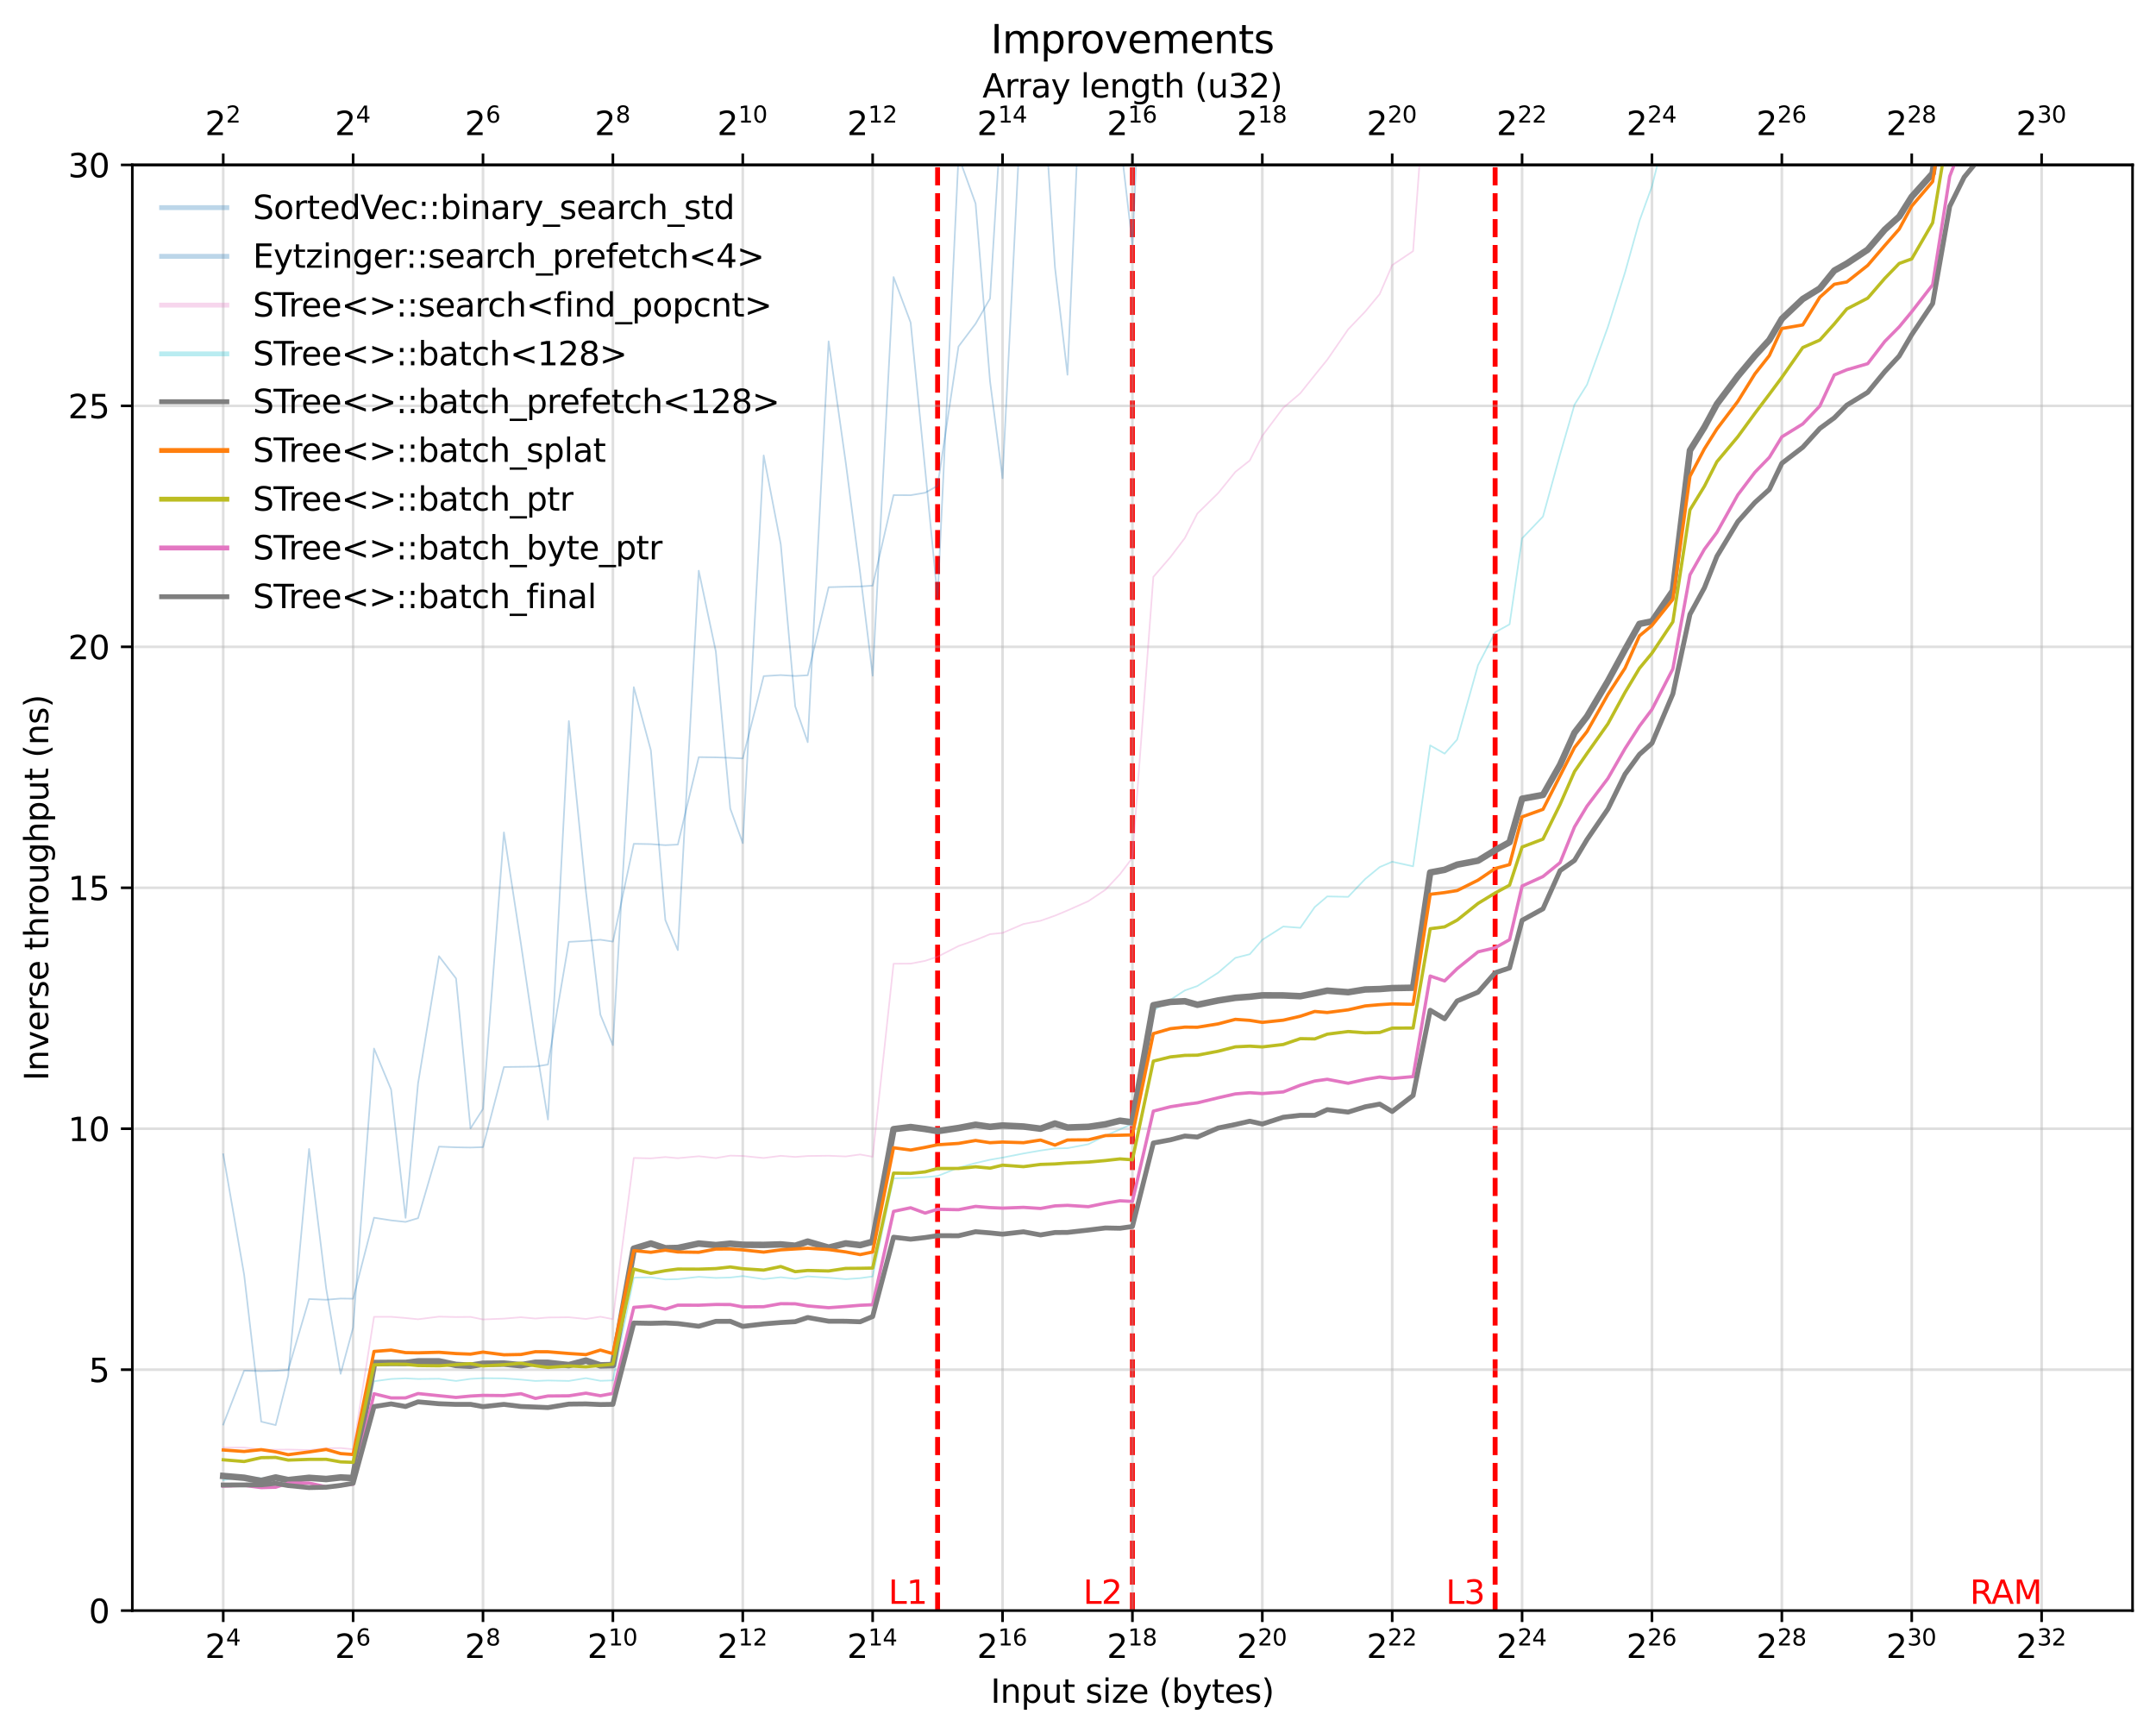 <?xml version="1.0" encoding="utf-8" standalone="no"?>
<!DOCTYPE svg PUBLIC "-//W3C//DTD SVG 1.1//EN"
  "http://www.w3.org/Graphics/SVG/1.1/DTD/svg11.dtd">
<svg xmlns:xlink="http://www.w3.org/1999/xlink" width="661.603pt" height="531.671pt" viewBox="0 0 661.603 531.671" xmlns="http://www.w3.org/2000/svg" version="1.1">
 <defs>
  <style type="text/css">*{stroke-linejoin: round; stroke-linecap: butt}</style>
 </defs>
 <g id="figure_1">
  <g id="patch_1">
   <path d="M 0 531.671 
L 661.603 531.671 
L 661.603 0 
L 0 0 
z
" style="fill: #ffffff"/>
  </g>
  <g id="axes_1">
   <g id="patch_2">
    <path d="M 40.603 494.115 
L 654.403 494.115 
L 654.403 50.595 
L 40.603 50.595 
z
" style="fill: #ffffff"/>
   </g>
   <g id="line2d_1">
    <path d="M 287.717 494.115 
L 287.717 50.595 
" clip-path="url(#p8957c469f2)" style="fill: none; stroke-dasharray: 5.55,2.4; stroke-dashoffset: 0; stroke: #ff0000; stroke-width: 1.5"/>
   </g>
   <g id="line2d_2">
    <path d="M 347.503 494.115 
L 347.503 50.595 
" clip-path="url(#p8957c469f2)" style="fill: none; stroke-dasharray: 5.55,2.4; stroke-dashoffset: 0; stroke: #ff0000; stroke-width: 1.5"/>
   </g>
   <g id="line2d_3">
    <path d="M 458.803 494.115 
L 458.803 50.595 
" clip-path="url(#p8957c469f2)" style="fill: none; stroke-dasharray: 5.55,2.4; stroke-dashoffset: 0; stroke: #ff0000; stroke-width: 1.5"/>
   </g>
   <g id="axes_2">
    <g id="patch_3">
     <path d="M 40.603 50.595 
L 654.403 50.595 
L 654.403 50.595 
L 40.603 50.595 
z
" style="fill: #ffffff"/>
    </g>
    <g id="matplotlib.axis_1">
     <g id="xtick_1">
      <g id="line2d_4">
       <defs>
        <path id="mc75b1732b1" d="M 0 0 
L 0 -3.5 
" style="stroke: #000000; stroke-width: 0.8"/>
       </defs>
       <g>
        <use xlink:href="#mc75b1732b1" x="68.503" y="50.595" style="stroke: #000000; stroke-width: 0.8"/>
       </g>
      </g>
      <g id="text_1">
       <!-- $\mathdefault{2^{2}}$ -->
       <g transform="translate(62.903 41.515) scale(0.1 -0.1)">
        <defs>
         <path id="DejaVuSans-32" d="M 1228 531 
L 3431 531 
L 3431 0 
L 469 0 
L 469 531 
Q 828 903 1448 1529 
Q 2069 2156 2228 2338 
Q 2531 2678 2651 2914 
Q 2772 3150 2772 3378 
Q 2772 3750 2511 3984 
Q 2250 4219 1831 4219 
Q 1534 4219 1204 4116 
Q 875 4013 500 3803 
L 500 4441 
Q 881 4594 1212 4672 
Q 1544 4750 1819 4750 
Q 2544 4750 2975 4387 
Q 3406 4025 3406 3419 
Q 3406 3131 3298 2873 
Q 3191 2616 2906 2266 
Q 2828 2175 2409 1742 
Q 1991 1309 1228 531 
z
" transform="scale(0.016)"/>
        </defs>
        <use xlink:href="#DejaVuSans-32" transform="translate(0 0.766)"/>
        <use xlink:href="#DejaVuSans-32" transform="translate(64.58 39.047) scale(0.7)"/>
       </g>
      </g>
     </g>
     <g id="xtick_2">
      <g id="line2d_5">
       <g>
        <use xlink:href="#mc75b1732b1" x="108.36" y="50.595" style="stroke: #000000; stroke-width: 0.8"/>
       </g>
      </g>
      <g id="text_2">
       <!-- $\mathdefault{2^{4}}$ -->
       <g transform="translate(102.76 41.515) scale(0.1 -0.1)">
        <defs>
         <path id="DejaVuSans-34" d="M 2419 4116 
L 825 1625 
L 2419 1625 
L 2419 4116 
z
M 2253 4666 
L 3047 4666 
L 3047 1625 
L 3713 1625 
L 3713 1100 
L 3047 1100 
L 3047 0 
L 2419 0 
L 2419 1100 
L 313 1100 
L 313 1709 
L 2253 4666 
z
" transform="scale(0.016)"/>
        </defs>
        <use xlink:href="#DejaVuSans-32" transform="translate(0 0.684)"/>
        <use xlink:href="#DejaVuSans-34" transform="translate(64.58 38.966) scale(0.7)"/>
       </g>
      </g>
     </g>
     <g id="xtick_3">
      <g id="line2d_6">
       <g>
        <use xlink:href="#mc75b1732b1" x="148.217" y="50.595" style="stroke: #000000; stroke-width: 0.8"/>
       </g>
      </g>
      <g id="text_3">
       <!-- $\mathdefault{2^{6}}$ -->
       <g transform="translate(142.617 41.515) scale(0.1 -0.1)">
        <defs>
         <path id="DejaVuSans-36" d="M 2113 2584 
Q 1688 2584 1439 2293 
Q 1191 2003 1191 1497 
Q 1191 994 1439 701 
Q 1688 409 2113 409 
Q 2538 409 2786 701 
Q 3034 994 3034 1497 
Q 3034 2003 2786 2293 
Q 2538 2584 2113 2584 
z
M 3366 4563 
L 3366 3988 
Q 3128 4100 2886 4159 
Q 2644 4219 2406 4219 
Q 1781 4219 1451 3797 
Q 1122 3375 1075 2522 
Q 1259 2794 1537 2939 
Q 1816 3084 2150 3084 
Q 2853 3084 3261 2657 
Q 3669 2231 3669 1497 
Q 3669 778 3244 343 
Q 2819 -91 2113 -91 
Q 1303 -91 875 529 
Q 447 1150 447 2328 
Q 447 3434 972 4092 
Q 1497 4750 2381 4750 
Q 2619 4750 2861 4703 
Q 3103 4656 3366 4563 
z
" transform="scale(0.016)"/>
        </defs>
        <use xlink:href="#DejaVuSans-32" transform="translate(0 0.766)"/>
        <use xlink:href="#DejaVuSans-36" transform="translate(64.58 39.047) scale(0.7)"/>
       </g>
      </g>
     </g>
     <g id="xtick_4">
      <g id="line2d_7">
       <g>
        <use xlink:href="#mc75b1732b1" x="188.075" y="50.595" style="stroke: #000000; stroke-width: 0.8"/>
       </g>
      </g>
      <g id="text_4">
       <!-- $\mathdefault{2^{8}}$ -->
       <g transform="translate(182.475 41.515) scale(0.1 -0.1)">
        <defs>
         <path id="DejaVuSans-38" d="M 2034 2216 
Q 1584 2216 1326 1975 
Q 1069 1734 1069 1313 
Q 1069 891 1326 650 
Q 1584 409 2034 409 
Q 2484 409 2743 651 
Q 3003 894 3003 1313 
Q 3003 1734 2745 1975 
Q 2488 2216 2034 2216 
z
M 1403 2484 
Q 997 2584 770 2862 
Q 544 3141 544 3541 
Q 544 4100 942 4425 
Q 1341 4750 2034 4750 
Q 2731 4750 3128 4425 
Q 3525 4100 3525 3541 
Q 3525 3141 3298 2862 
Q 3072 2584 2669 2484 
Q 3125 2378 3379 2068 
Q 3634 1759 3634 1313 
Q 3634 634 3220 271 
Q 2806 -91 2034 -91 
Q 1263 -91 848 271 
Q 434 634 434 1313 
Q 434 1759 690 2068 
Q 947 2378 1403 2484 
z
M 1172 3481 
Q 1172 3119 1398 2916 
Q 1625 2713 2034 2713 
Q 2441 2713 2670 2916 
Q 2900 3119 2900 3481 
Q 2900 3844 2670 4047 
Q 2441 4250 2034 4250 
Q 1625 4250 1398 4047 
Q 1172 3844 1172 3481 
z
" transform="scale(0.016)"/>
        </defs>
        <use xlink:href="#DejaVuSans-32" transform="translate(0 0.766)"/>
        <use xlink:href="#DejaVuSans-38" transform="translate(64.58 39.047) scale(0.7)"/>
       </g>
      </g>
     </g>
     <g id="xtick_5">
      <g id="line2d_8">
       <g>
        <use xlink:href="#mc75b1732b1" x="227.932" y="50.595" style="stroke: #000000; stroke-width: 0.8"/>
       </g>
      </g>
      <g id="text_5">
       <!-- $\mathdefault{2^{10}}$ -->
       <g transform="translate(220.082 41.515) scale(0.1 -0.1)">
        <defs>
         <path id="DejaVuSans-31" d="M 794 531 
L 1825 531 
L 1825 4091 
L 703 3866 
L 703 4441 
L 1819 4666 
L 2450 4666 
L 2450 531 
L 3481 531 
L 3481 0 
L 794 0 
L 794 531 
z
" transform="scale(0.016)"/>
         <path id="DejaVuSans-30" d="M 2034 4250 
Q 1547 4250 1301 3770 
Q 1056 3291 1056 2328 
Q 1056 1369 1301 889 
Q 1547 409 2034 409 
Q 2525 409 2770 889 
Q 3016 1369 3016 2328 
Q 3016 3291 2770 3770 
Q 2525 4250 2034 4250 
z
M 2034 4750 
Q 2819 4750 3233 4129 
Q 3647 3509 3647 2328 
Q 3647 1150 3233 529 
Q 2819 -91 2034 -91 
Q 1250 -91 836 529 
Q 422 1150 422 2328 
Q 422 3509 836 4129 
Q 1250 4750 2034 4750 
z
" transform="scale(0.016)"/>
        </defs>
        <use xlink:href="#DejaVuSans-32" transform="translate(0 0.766)"/>
        <use xlink:href="#DejaVuSans-31" transform="translate(64.58 39.047) scale(0.7)"/>
        <use xlink:href="#DejaVuSans-30" transform="translate(109.116 39.047) scale(0.7)"/>
       </g>
      </g>
     </g>
     <g id="xtick_6">
      <g id="line2d_9">
       <g>
        <use xlink:href="#mc75b1732b1" x="267.789" y="50.595" style="stroke: #000000; stroke-width: 0.8"/>
       </g>
      </g>
      <g id="text_6">
       <!-- $\mathdefault{2^{12}}$ -->
       <g transform="translate(259.939 41.515) scale(0.1 -0.1)">
        <use xlink:href="#DejaVuSans-32" transform="translate(0 0.766)"/>
        <use xlink:href="#DejaVuSans-31" transform="translate(64.58 39.047) scale(0.7)"/>
        <use xlink:href="#DejaVuSans-32" transform="translate(109.116 39.047) scale(0.7)"/>
       </g>
      </g>
     </g>
     <g id="xtick_7">
      <g id="line2d_10">
       <g>
        <use xlink:href="#mc75b1732b1" x="307.646" y="50.595" style="stroke: #000000; stroke-width: 0.8"/>
       </g>
      </g>
      <g id="text_7">
       <!-- $\mathdefault{2^{14}}$ -->
       <g transform="translate(299.796 41.515) scale(0.1 -0.1)">
        <use xlink:href="#DejaVuSans-32" transform="translate(0 0.684)"/>
        <use xlink:href="#DejaVuSans-31" transform="translate(64.58 38.966) scale(0.7)"/>
        <use xlink:href="#DejaVuSans-34" transform="translate(109.116 38.966) scale(0.7)"/>
       </g>
      </g>
     </g>
     <g id="xtick_8">
      <g id="line2d_11">
       <g>
        <use xlink:href="#mc75b1732b1" x="347.503" y="50.595" style="stroke: #000000; stroke-width: 0.8"/>
       </g>
      </g>
      <g id="text_8">
       <!-- $\mathdefault{2^{16}}$ -->
       <g transform="translate(339.653 41.515) scale(0.1 -0.1)">
        <use xlink:href="#DejaVuSans-32" transform="translate(0 0.766)"/>
        <use xlink:href="#DejaVuSans-31" transform="translate(64.58 39.047) scale(0.7)"/>
        <use xlink:href="#DejaVuSans-36" transform="translate(109.116 39.047) scale(0.7)"/>
       </g>
      </g>
     </g>
     <g id="xtick_9">
      <g id="line2d_12">
       <g>
        <use xlink:href="#mc75b1732b1" x="387.36" y="50.595" style="stroke: #000000; stroke-width: 0.8"/>
       </g>
      </g>
      <g id="text_9">
       <!-- $\mathdefault{2^{18}}$ -->
       <g transform="translate(379.51 41.515) scale(0.1 -0.1)">
        <use xlink:href="#DejaVuSans-32" transform="translate(0 0.766)"/>
        <use xlink:href="#DejaVuSans-31" transform="translate(64.58 39.047) scale(0.7)"/>
        <use xlink:href="#DejaVuSans-38" transform="translate(109.116 39.047) scale(0.7)"/>
       </g>
      </g>
     </g>
     <g id="xtick_10">
      <g id="line2d_13">
       <g>
        <use xlink:href="#mc75b1732b1" x="427.217" y="50.595" style="stroke: #000000; stroke-width: 0.8"/>
       </g>
      </g>
      <g id="text_10">
       <!-- $\mathdefault{2^{20}}$ -->
       <g transform="translate(419.367 41.515) scale(0.1 -0.1)">
        <use xlink:href="#DejaVuSans-32" transform="translate(0 0.766)"/>
        <use xlink:href="#DejaVuSans-32" transform="translate(64.58 39.047) scale(0.7)"/>
        <use xlink:href="#DejaVuSans-30" transform="translate(109.116 39.047) scale(0.7)"/>
       </g>
      </g>
     </g>
     <g id="xtick_11">
      <g id="line2d_14">
       <g>
        <use xlink:href="#mc75b1732b1" x="467.075" y="50.595" style="stroke: #000000; stroke-width: 0.8"/>
       </g>
      </g>
      <g id="text_11">
       <!-- $\mathdefault{2^{22}}$ -->
       <g transform="translate(459.225 41.515) scale(0.1 -0.1)">
        <use xlink:href="#DejaVuSans-32" transform="translate(0 0.766)"/>
        <use xlink:href="#DejaVuSans-32" transform="translate(64.58 39.047) scale(0.7)"/>
        <use xlink:href="#DejaVuSans-32" transform="translate(109.116 39.047) scale(0.7)"/>
       </g>
      </g>
     </g>
     <g id="xtick_12">
      <g id="line2d_15">
       <g>
        <use xlink:href="#mc75b1732b1" x="506.932" y="50.595" style="stroke: #000000; stroke-width: 0.8"/>
       </g>
      </g>
      <g id="text_12">
       <!-- $\mathdefault{2^{24}}$ -->
       <g transform="translate(499.082 41.515) scale(0.1 -0.1)">
        <use xlink:href="#DejaVuSans-32" transform="translate(0 0.766)"/>
        <use xlink:href="#DejaVuSans-32" transform="translate(64.58 39.047) scale(0.7)"/>
        <use xlink:href="#DejaVuSans-34" transform="translate(109.116 39.047) scale(0.7)"/>
       </g>
      </g>
     </g>
     <g id="xtick_13">
      <g id="line2d_16">
       <g>
        <use xlink:href="#mc75b1732b1" x="546.789" y="50.595" style="stroke: #000000; stroke-width: 0.8"/>
       </g>
      </g>
      <g id="text_13">
       <!-- $\mathdefault{2^{26}}$ -->
       <g transform="translate(538.939 41.515) scale(0.1 -0.1)">
        <use xlink:href="#DejaVuSans-32" transform="translate(0 0.766)"/>
        <use xlink:href="#DejaVuSans-32" transform="translate(64.58 39.047) scale(0.7)"/>
        <use xlink:href="#DejaVuSans-36" transform="translate(109.116 39.047) scale(0.7)"/>
       </g>
      </g>
     </g>
     <g id="xtick_14">
      <g id="line2d_17">
       <g>
        <use xlink:href="#mc75b1732b1" x="586.646" y="50.595" style="stroke: #000000; stroke-width: 0.8"/>
       </g>
      </g>
      <g id="text_14">
       <!-- $\mathdefault{2^{28}}$ -->
       <g transform="translate(578.796 41.515) scale(0.1 -0.1)">
        <use xlink:href="#DejaVuSans-32" transform="translate(0 0.766)"/>
        <use xlink:href="#DejaVuSans-32" transform="translate(64.58 39.047) scale(0.7)"/>
        <use xlink:href="#DejaVuSans-38" transform="translate(109.116 39.047) scale(0.7)"/>
       </g>
      </g>
     </g>
     <g id="xtick_15">
      <g id="line2d_18">
       <g>
        <use xlink:href="#mc75b1732b1" x="626.503" y="50.595" style="stroke: #000000; stroke-width: 0.8"/>
       </g>
      </g>
      <g id="text_15">
       <!-- $\mathdefault{2^{30}}$ -->
       <g transform="translate(618.653 41.515) scale(0.1 -0.1)">
        <defs>
         <path id="DejaVuSans-33" d="M 2597 2516 
Q 3050 2419 3304 2112 
Q 3559 1806 3559 1356 
Q 3559 666 3084 287 
Q 2609 -91 1734 -91 
Q 1441 -91 1130 -33 
Q 819 25 488 141 
L 488 750 
Q 750 597 1062 519 
Q 1375 441 1716 441 
Q 2309 441 2620 675 
Q 2931 909 2931 1356 
Q 2931 1769 2642 2001 
Q 2353 2234 1838 2234 
L 1294 2234 
L 1294 2753 
L 1863 2753 
Q 2328 2753 2575 2939 
Q 2822 3125 2822 3475 
Q 2822 3834 2567 4026 
Q 2313 4219 1838 4219 
Q 1578 4219 1281 4162 
Q 984 4106 628 3988 
L 628 4550 
Q 988 4650 1302 4700 
Q 1616 4750 1894 4750 
Q 2613 4750 3031 4423 
Q 3450 4097 3450 3541 
Q 3450 3153 3228 2886 
Q 3006 2619 2597 2516 
z
" transform="scale(0.016)"/>
        </defs>
        <use xlink:href="#DejaVuSans-32" transform="translate(0 0.766)"/>
        <use xlink:href="#DejaVuSans-33" transform="translate(64.58 39.047) scale(0.7)"/>
        <use xlink:href="#DejaVuSans-30" transform="translate(109.116 39.047) scale(0.7)"/>
       </g>
      </g>
     </g>
     <g id="text_16">
      <!-- Array length (u32) -->
      <g transform="translate(301.488 29.917) scale(0.1 -0.1)">
       <defs>
        <path id="DejaVuSans-41" d="M 2188 4044 
L 1331 1722 
L 3047 1722 
L 2188 4044 
z
M 1831 4666 
L 2547 4666 
L 4325 0 
L 3669 0 
L 3244 1197 
L 1141 1197 
L 716 0 
L 50 0 
L 1831 4666 
z
" transform="scale(0.016)"/>
        <path id="DejaVuSans-72" d="M 2631 2963 
Q 2534 3019 2420 3045 
Q 2306 3072 2169 3072 
Q 1681 3072 1420 2755 
Q 1159 2438 1159 1844 
L 1159 0 
L 581 0 
L 581 3500 
L 1159 3500 
L 1159 2956 
Q 1341 3275 1631 3429 
Q 1922 3584 2338 3584 
Q 2397 3584 2469 3576 
Q 2541 3569 2628 3553 
L 2631 2963 
z
" transform="scale(0.016)"/>
        <path id="DejaVuSans-61" d="M 2194 1759 
Q 1497 1759 1228 1600 
Q 959 1441 959 1056 
Q 959 750 1161 570 
Q 1363 391 1709 391 
Q 2188 391 2477 730 
Q 2766 1069 2766 1631 
L 2766 1759 
L 2194 1759 
z
M 3341 1997 
L 3341 0 
L 2766 0 
L 2766 531 
Q 2569 213 2275 61 
Q 1981 -91 1556 -91 
Q 1019 -91 701 211 
Q 384 513 384 1019 
Q 384 1609 779 1909 
Q 1175 2209 1959 2209 
L 2766 2209 
L 2766 2266 
Q 2766 2663 2505 2880 
Q 2244 3097 1772 3097 
Q 1472 3097 1187 3025 
Q 903 2953 641 2809 
L 641 3341 
Q 956 3463 1253 3523 
Q 1550 3584 1831 3584 
Q 2591 3584 2966 3190 
Q 3341 2797 3341 1997 
z
" transform="scale(0.016)"/>
        <path id="DejaVuSans-79" d="M 2059 -325 
Q 1816 -950 1584 -1140 
Q 1353 -1331 966 -1331 
L 506 -1331 
L 506 -850 
L 844 -850 
Q 1081 -850 1212 -737 
Q 1344 -625 1503 -206 
L 1606 56 
L 191 3500 
L 800 3500 
L 1894 763 
L 2988 3500 
L 3597 3500 
L 2059 -325 
z
" transform="scale(0.016)"/>
        <path id="DejaVuSans-20" transform="scale(0.016)"/>
        <path id="DejaVuSans-6c" d="M 603 4863 
L 1178 4863 
L 1178 0 
L 603 0 
L 603 4863 
z
" transform="scale(0.016)"/>
        <path id="DejaVuSans-65" d="M 3597 1894 
L 3597 1613 
L 953 1613 
Q 991 1019 1311 708 
Q 1631 397 2203 397 
Q 2534 397 2845 478 
Q 3156 559 3463 722 
L 3463 178 
Q 3153 47 2828 -22 
Q 2503 -91 2169 -91 
Q 1331 -91 842 396 
Q 353 884 353 1716 
Q 353 2575 817 3079 
Q 1281 3584 2069 3584 
Q 2775 3584 3186 3129 
Q 3597 2675 3597 1894 
z
M 3022 2063 
Q 3016 2534 2758 2815 
Q 2500 3097 2075 3097 
Q 1594 3097 1305 2825 
Q 1016 2553 972 2059 
L 3022 2063 
z
" transform="scale(0.016)"/>
        <path id="DejaVuSans-6e" d="M 3513 2113 
L 3513 0 
L 2938 0 
L 2938 2094 
Q 2938 2591 2744 2837 
Q 2550 3084 2163 3084 
Q 1697 3084 1428 2787 
Q 1159 2491 1159 1978 
L 1159 0 
L 581 0 
L 581 3500 
L 1159 3500 
L 1159 2956 
Q 1366 3272 1645 3428 
Q 1925 3584 2291 3584 
Q 2894 3584 3203 3211 
Q 3513 2838 3513 2113 
z
" transform="scale(0.016)"/>
        <path id="DejaVuSans-67" d="M 2906 1791 
Q 2906 2416 2648 2759 
Q 2391 3103 1925 3103 
Q 1463 3103 1205 2759 
Q 947 2416 947 1791 
Q 947 1169 1205 825 
Q 1463 481 1925 481 
Q 2391 481 2648 825 
Q 2906 1169 2906 1791 
z
M 3481 434 
Q 3481 -459 3084 -895 
Q 2688 -1331 1869 -1331 
Q 1566 -1331 1297 -1286 
Q 1028 -1241 775 -1147 
L 775 -588 
Q 1028 -725 1275 -790 
Q 1522 -856 1778 -856 
Q 2344 -856 2625 -561 
Q 2906 -266 2906 331 
L 2906 616 
Q 2728 306 2450 153 
Q 2172 0 1784 0 
Q 1141 0 747 490 
Q 353 981 353 1791 
Q 353 2603 747 3093 
Q 1141 3584 1784 3584 
Q 2172 3584 2450 3431 
Q 2728 3278 2906 2969 
L 2906 3500 
L 3481 3500 
L 3481 434 
z
" transform="scale(0.016)"/>
        <path id="DejaVuSans-74" d="M 1172 4494 
L 1172 3500 
L 2356 3500 
L 2356 3053 
L 1172 3053 
L 1172 1153 
Q 1172 725 1289 603 
Q 1406 481 1766 481 
L 2356 481 
L 2356 0 
L 1766 0 
Q 1100 0 847 248 
Q 594 497 594 1153 
L 594 3053 
L 172 3053 
L 172 3500 
L 594 3500 
L 594 4494 
L 1172 4494 
z
" transform="scale(0.016)"/>
        <path id="DejaVuSans-68" d="M 3513 2113 
L 3513 0 
L 2938 0 
L 2938 2094 
Q 2938 2591 2744 2837 
Q 2550 3084 2163 3084 
Q 1697 3084 1428 2787 
Q 1159 2491 1159 1978 
L 1159 0 
L 581 0 
L 581 4863 
L 1159 4863 
L 1159 2956 
Q 1366 3272 1645 3428 
Q 1925 3584 2291 3584 
Q 2894 3584 3203 3211 
Q 3513 2838 3513 2113 
z
" transform="scale(0.016)"/>
        <path id="DejaVuSans-28" d="M 1984 4856 
Q 1566 4138 1362 3434 
Q 1159 2731 1159 2009 
Q 1159 1288 1364 580 
Q 1569 -128 1984 -844 
L 1484 -844 
Q 1016 -109 783 600 
Q 550 1309 550 2009 
Q 550 2706 781 3412 
Q 1013 4119 1484 4856 
L 1984 4856 
z
" transform="scale(0.016)"/>
        <path id="DejaVuSans-75" d="M 544 1381 
L 544 3500 
L 1119 3500 
L 1119 1403 
Q 1119 906 1312 657 
Q 1506 409 1894 409 
Q 2359 409 2629 706 
Q 2900 1003 2900 1516 
L 2900 3500 
L 3475 3500 
L 3475 0 
L 2900 0 
L 2900 538 
Q 2691 219 2414 64 
Q 2138 -91 1772 -91 
Q 1169 -91 856 284 
Q 544 659 544 1381 
z
M 1991 3584 
L 1991 3584 
z
" transform="scale(0.016)"/>
        <path id="DejaVuSans-29" d="M 513 4856 
L 1013 4856 
Q 1481 4119 1714 3412 
Q 1947 2706 1947 2009 
Q 1947 1309 1714 600 
Q 1481 -109 1013 -844 
L 513 -844 
Q 928 -128 1133 580 
Q 1338 1288 1338 2009 
Q 1338 2731 1133 3434 
Q 928 4138 513 4856 
z
" transform="scale(0.016)"/>
       </defs>
       <use xlink:href="#DejaVuSans-41"/>
       <use xlink:href="#DejaVuSans-72" x="68.408"/>
       <use xlink:href="#DejaVuSans-72" x="107.771"/>
       <use xlink:href="#DejaVuSans-61" x="148.885"/>
       <use xlink:href="#DejaVuSans-79" x="210.164"/>
       <use xlink:href="#DejaVuSans-20" x="269.344"/>
       <use xlink:href="#DejaVuSans-6c" x="301.131"/>
       <use xlink:href="#DejaVuSans-65" x="328.914"/>
       <use xlink:href="#DejaVuSans-6e" x="390.438"/>
       <use xlink:href="#DejaVuSans-67" x="453.816"/>
       <use xlink:href="#DejaVuSans-74" x="517.293"/>
       <use xlink:href="#DejaVuSans-68" x="556.502"/>
       <use xlink:href="#DejaVuSans-20" x="619.881"/>
       <use xlink:href="#DejaVuSans-28" x="651.668"/>
       <use xlink:href="#DejaVuSans-75" x="690.682"/>
       <use xlink:href="#DejaVuSans-33" x="754.061"/>
       <use xlink:href="#DejaVuSans-32" x="817.684"/>
       <use xlink:href="#DejaVuSans-29" x="881.307"/>
      </g>
     </g>
    </g>
    <g id="matplotlib.axis_2"/>
    <g id="patch_4">
     <path d="M 40.603 50.595 
L 654.403 50.595 
" style="fill: none; stroke: #000000; stroke-width: 0.8; stroke-linejoin: miter; stroke-linecap: square"/>
    </g>
   </g>
   <g id="matplotlib.axis_3">
    <g id="xtick_16">
     <g id="line2d_19">
      <path d="M 68.503 494.115 
L 68.503 50.595 
" clip-path="url(#p8957c469f2)" style="fill: none; stroke: #b0b0b0; stroke-opacity: 0.4; stroke-width: 0.8; stroke-linecap: square"/>
     </g>
     <g id="line2d_20">
      <defs>
       <path id="m1d96a3f7ed" d="M 0 0 
L 0 3.5 
" style="stroke: #000000; stroke-width: 0.8"/>
      </defs>
      <g>
       <use xlink:href="#m1d96a3f7ed" x="68.503" y="494.115" style="stroke: #000000; stroke-width: 0.8"/>
      </g>
     </g>
     <g id="text_17">
      <!-- $\mathdefault{2^{4}}$ -->
      <g transform="translate(62.903 508.713) scale(0.1 -0.1)">
       <use xlink:href="#DejaVuSans-32" transform="translate(0 0.684)"/>
       <use xlink:href="#DejaVuSans-34" transform="translate(64.58 38.966) scale(0.7)"/>
      </g>
     </g>
    </g>
    <g id="xtick_17">
     <g id="line2d_21">
      <path d="M 108.36 494.115 
L 108.36 50.595 
" clip-path="url(#p8957c469f2)" style="fill: none; stroke: #b0b0b0; stroke-opacity: 0.4; stroke-width: 0.8; stroke-linecap: square"/>
     </g>
     <g id="line2d_22">
      <g>
       <use xlink:href="#m1d96a3f7ed" x="108.36" y="494.115" style="stroke: #000000; stroke-width: 0.8"/>
      </g>
     </g>
     <g id="text_18">
      <!-- $\mathdefault{2^{6}}$ -->
      <g transform="translate(102.76 508.713) scale(0.1 -0.1)">
       <use xlink:href="#DejaVuSans-32" transform="translate(0 0.766)"/>
       <use xlink:href="#DejaVuSans-36" transform="translate(64.58 39.047) scale(0.7)"/>
      </g>
     </g>
    </g>
    <g id="xtick_18">
     <g id="line2d_23">
      <path d="M 148.217 494.115 
L 148.217 50.595 
" clip-path="url(#p8957c469f2)" style="fill: none; stroke: #b0b0b0; stroke-opacity: 0.4; stroke-width: 0.8; stroke-linecap: square"/>
     </g>
     <g id="line2d_24">
      <g>
       <use xlink:href="#m1d96a3f7ed" x="148.217" y="494.115" style="stroke: #000000; stroke-width: 0.8"/>
      </g>
     </g>
     <g id="text_19">
      <!-- $\mathdefault{2^{8}}$ -->
      <g transform="translate(142.617 508.713) scale(0.1 -0.1)">
       <use xlink:href="#DejaVuSans-32" transform="translate(0 0.766)"/>
       <use xlink:href="#DejaVuSans-38" transform="translate(64.58 39.047) scale(0.7)"/>
      </g>
     </g>
    </g>
    <g id="xtick_19">
     <g id="line2d_25">
      <path d="M 188.075 494.115 
L 188.075 50.595 
" clip-path="url(#p8957c469f2)" style="fill: none; stroke: #b0b0b0; stroke-opacity: 0.4; stroke-width: 0.8; stroke-linecap: square"/>
     </g>
     <g id="line2d_26">
      <g>
       <use xlink:href="#m1d96a3f7ed" x="188.075" y="494.115" style="stroke: #000000; stroke-width: 0.8"/>
      </g>
     </g>
     <g id="text_20">
      <!-- $\mathdefault{2^{10}}$ -->
      <g transform="translate(180.225 508.713) scale(0.1 -0.1)">
       <use xlink:href="#DejaVuSans-32" transform="translate(0 0.766)"/>
       <use xlink:href="#DejaVuSans-31" transform="translate(64.58 39.047) scale(0.7)"/>
       <use xlink:href="#DejaVuSans-30" transform="translate(109.116 39.047) scale(0.7)"/>
      </g>
     </g>
    </g>
    <g id="xtick_20">
     <g id="line2d_27">
      <path d="M 227.932 494.115 
L 227.932 50.595 
" clip-path="url(#p8957c469f2)" style="fill: none; stroke: #b0b0b0; stroke-opacity: 0.4; stroke-width: 0.8; stroke-linecap: square"/>
     </g>
     <g id="line2d_28">
      <g>
       <use xlink:href="#m1d96a3f7ed" x="227.932" y="494.115" style="stroke: #000000; stroke-width: 0.8"/>
      </g>
     </g>
     <g id="text_21">
      <!-- $\mathdefault{2^{12}}$ -->
      <g transform="translate(220.082 508.713) scale(0.1 -0.1)">
       <use xlink:href="#DejaVuSans-32" transform="translate(0 0.766)"/>
       <use xlink:href="#DejaVuSans-31" transform="translate(64.58 39.047) scale(0.7)"/>
       <use xlink:href="#DejaVuSans-32" transform="translate(109.116 39.047) scale(0.7)"/>
      </g>
     </g>
    </g>
    <g id="xtick_21">
     <g id="line2d_29">
      <path d="M 267.789 494.115 
L 267.789 50.595 
" clip-path="url(#p8957c469f2)" style="fill: none; stroke: #b0b0b0; stroke-opacity: 0.4; stroke-width: 0.8; stroke-linecap: square"/>
     </g>
     <g id="line2d_30">
      <g>
       <use xlink:href="#m1d96a3f7ed" x="267.789" y="494.115" style="stroke: #000000; stroke-width: 0.8"/>
      </g>
     </g>
     <g id="text_22">
      <!-- $\mathdefault{2^{14}}$ -->
      <g transform="translate(259.939 508.713) scale(0.1 -0.1)">
       <use xlink:href="#DejaVuSans-32" transform="translate(0 0.684)"/>
       <use xlink:href="#DejaVuSans-31" transform="translate(64.58 38.966) scale(0.7)"/>
       <use xlink:href="#DejaVuSans-34" transform="translate(109.116 38.966) scale(0.7)"/>
      </g>
     </g>
    </g>
    <g id="xtick_22">
     <g id="line2d_31">
      <path d="M 307.646 494.115 
L 307.646 50.595 
" clip-path="url(#p8957c469f2)" style="fill: none; stroke: #b0b0b0; stroke-opacity: 0.4; stroke-width: 0.8; stroke-linecap: square"/>
     </g>
     <g id="line2d_32">
      <g>
       <use xlink:href="#m1d96a3f7ed" x="307.646" y="494.115" style="stroke: #000000; stroke-width: 0.8"/>
      </g>
     </g>
     <g id="text_23">
      <!-- $\mathdefault{2^{16}}$ -->
      <g transform="translate(299.796 508.713) scale(0.1 -0.1)">
       <use xlink:href="#DejaVuSans-32" transform="translate(0 0.766)"/>
       <use xlink:href="#DejaVuSans-31" transform="translate(64.58 39.047) scale(0.7)"/>
       <use xlink:href="#DejaVuSans-36" transform="translate(109.116 39.047) scale(0.7)"/>
      </g>
     </g>
    </g>
    <g id="xtick_23">
     <g id="line2d_33">
      <path d="M 347.503 494.115 
L 347.503 50.595 
" clip-path="url(#p8957c469f2)" style="fill: none; stroke: #b0b0b0; stroke-opacity: 0.4; stroke-width: 0.8; stroke-linecap: square"/>
     </g>
     <g id="line2d_34">
      <g>
       <use xlink:href="#m1d96a3f7ed" x="347.503" y="494.115" style="stroke: #000000; stroke-width: 0.8"/>
      </g>
     </g>
     <g id="text_24">
      <!-- $\mathdefault{2^{18}}$ -->
      <g transform="translate(339.653 508.713) scale(0.1 -0.1)">
       <use xlink:href="#DejaVuSans-32" transform="translate(0 0.766)"/>
       <use xlink:href="#DejaVuSans-31" transform="translate(64.58 39.047) scale(0.7)"/>
       <use xlink:href="#DejaVuSans-38" transform="translate(109.116 39.047) scale(0.7)"/>
      </g>
     </g>
    </g>
    <g id="xtick_24">
     <g id="line2d_35">
      <path d="M 387.36 494.115 
L 387.36 50.595 
" clip-path="url(#p8957c469f2)" style="fill: none; stroke: #b0b0b0; stroke-opacity: 0.4; stroke-width: 0.8; stroke-linecap: square"/>
     </g>
     <g id="line2d_36">
      <g>
       <use xlink:href="#m1d96a3f7ed" x="387.36" y="494.115" style="stroke: #000000; stroke-width: 0.8"/>
      </g>
     </g>
     <g id="text_25">
      <!-- $\mathdefault{2^{20}}$ -->
      <g transform="translate(379.51 508.713) scale(0.1 -0.1)">
       <use xlink:href="#DejaVuSans-32" transform="translate(0 0.766)"/>
       <use xlink:href="#DejaVuSans-32" transform="translate(64.58 39.047) scale(0.7)"/>
       <use xlink:href="#DejaVuSans-30" transform="translate(109.116 39.047) scale(0.7)"/>
      </g>
     </g>
    </g>
    <g id="xtick_25">
     <g id="line2d_37">
      <path d="M 427.217 494.115 
L 427.217 50.595 
" clip-path="url(#p8957c469f2)" style="fill: none; stroke: #b0b0b0; stroke-opacity: 0.4; stroke-width: 0.8; stroke-linecap: square"/>
     </g>
     <g id="line2d_38">
      <g>
       <use xlink:href="#m1d96a3f7ed" x="427.217" y="494.115" style="stroke: #000000; stroke-width: 0.8"/>
      </g>
     </g>
     <g id="text_26">
      <!-- $\mathdefault{2^{22}}$ -->
      <g transform="translate(419.367 508.713) scale(0.1 -0.1)">
       <use xlink:href="#DejaVuSans-32" transform="translate(0 0.766)"/>
       <use xlink:href="#DejaVuSans-32" transform="translate(64.58 39.047) scale(0.7)"/>
       <use xlink:href="#DejaVuSans-32" transform="translate(109.116 39.047) scale(0.7)"/>
      </g>
     </g>
    </g>
    <g id="xtick_26">
     <g id="line2d_39">
      <path d="M 467.075 494.115 
L 467.075 50.595 
" clip-path="url(#p8957c469f2)" style="fill: none; stroke: #b0b0b0; stroke-opacity: 0.4; stroke-width: 0.8; stroke-linecap: square"/>
     </g>
     <g id="line2d_40">
      <g>
       <use xlink:href="#m1d96a3f7ed" x="467.075" y="494.115" style="stroke: #000000; stroke-width: 0.8"/>
      </g>
     </g>
     <g id="text_27">
      <!-- $\mathdefault{2^{24}}$ -->
      <g transform="translate(459.225 508.713) scale(0.1 -0.1)">
       <use xlink:href="#DejaVuSans-32" transform="translate(0 0.766)"/>
       <use xlink:href="#DejaVuSans-32" transform="translate(64.58 39.047) scale(0.7)"/>
       <use xlink:href="#DejaVuSans-34" transform="translate(109.116 39.047) scale(0.7)"/>
      </g>
     </g>
    </g>
    <g id="xtick_27">
     <g id="line2d_41">
      <path d="M 506.932 494.115 
L 506.932 50.595 
" clip-path="url(#p8957c469f2)" style="fill: none; stroke: #b0b0b0; stroke-opacity: 0.4; stroke-width: 0.8; stroke-linecap: square"/>
     </g>
     <g id="line2d_42">
      <g>
       <use xlink:href="#m1d96a3f7ed" x="506.932" y="494.115" style="stroke: #000000; stroke-width: 0.8"/>
      </g>
     </g>
     <g id="text_28">
      <!-- $\mathdefault{2^{26}}$ -->
      <g transform="translate(499.082 508.713) scale(0.1 -0.1)">
       <use xlink:href="#DejaVuSans-32" transform="translate(0 0.766)"/>
       <use xlink:href="#DejaVuSans-32" transform="translate(64.58 39.047) scale(0.7)"/>
       <use xlink:href="#DejaVuSans-36" transform="translate(109.116 39.047) scale(0.7)"/>
      </g>
     </g>
    </g>
    <g id="xtick_28">
     <g id="line2d_43">
      <path d="M 546.789 494.115 
L 546.789 50.595 
" clip-path="url(#p8957c469f2)" style="fill: none; stroke: #b0b0b0; stroke-opacity: 0.4; stroke-width: 0.8; stroke-linecap: square"/>
     </g>
     <g id="line2d_44">
      <g>
       <use xlink:href="#m1d96a3f7ed" x="546.789" y="494.115" style="stroke: #000000; stroke-width: 0.8"/>
      </g>
     </g>
     <g id="text_29">
      <!-- $\mathdefault{2^{28}}$ -->
      <g transform="translate(538.939 508.713) scale(0.1 -0.1)">
       <use xlink:href="#DejaVuSans-32" transform="translate(0 0.766)"/>
       <use xlink:href="#DejaVuSans-32" transform="translate(64.58 39.047) scale(0.7)"/>
       <use xlink:href="#DejaVuSans-38" transform="translate(109.116 39.047) scale(0.7)"/>
      </g>
     </g>
    </g>
    <g id="xtick_29">
     <g id="line2d_45">
      <path d="M 586.646 494.115 
L 586.646 50.595 
" clip-path="url(#p8957c469f2)" style="fill: none; stroke: #b0b0b0; stroke-opacity: 0.4; stroke-width: 0.8; stroke-linecap: square"/>
     </g>
     <g id="line2d_46">
      <g>
       <use xlink:href="#m1d96a3f7ed" x="586.646" y="494.115" style="stroke: #000000; stroke-width: 0.8"/>
      </g>
     </g>
     <g id="text_30">
      <!-- $\mathdefault{2^{30}}$ -->
      <g transform="translate(578.796 508.713) scale(0.1 -0.1)">
       <use xlink:href="#DejaVuSans-32" transform="translate(0 0.766)"/>
       <use xlink:href="#DejaVuSans-33" transform="translate(64.58 39.047) scale(0.7)"/>
       <use xlink:href="#DejaVuSans-30" transform="translate(109.116 39.047) scale(0.7)"/>
      </g>
     </g>
    </g>
    <g id="xtick_30">
     <g id="line2d_47">
      <path d="M 626.503 494.115 
L 626.503 50.595 
" clip-path="url(#p8957c469f2)" style="fill: none; stroke: #b0b0b0; stroke-opacity: 0.4; stroke-width: 0.8; stroke-linecap: square"/>
     </g>
     <g id="line2d_48">
      <g>
       <use xlink:href="#m1d96a3f7ed" x="626.503" y="494.115" style="stroke: #000000; stroke-width: 0.8"/>
      </g>
     </g>
     <g id="text_31">
      <!-- $\mathdefault{2^{32}}$ -->
      <g transform="translate(618.653 508.713) scale(0.1 -0.1)">
       <use xlink:href="#DejaVuSans-32" transform="translate(0 0.766)"/>
       <use xlink:href="#DejaVuSans-33" transform="translate(64.58 39.047) scale(0.7)"/>
       <use xlink:href="#DejaVuSans-32" transform="translate(109.116 39.047) scale(0.7)"/>
      </g>
     </g>
    </g>
    <g id="text_32">
     <!-- Input size (bytes) -->
     <g transform="translate(304.007 522.391) scale(0.1 -0.1)">
      <defs>
       <path id="DejaVuSans-49" d="M 628 4666 
L 1259 4666 
L 1259 0 
L 628 0 
L 628 4666 
z
" transform="scale(0.016)"/>
       <path id="DejaVuSans-70" d="M 1159 525 
L 1159 -1331 
L 581 -1331 
L 581 3500 
L 1159 3500 
L 1159 2969 
Q 1341 3281 1617 3432 
Q 1894 3584 2278 3584 
Q 2916 3584 3314 3078 
Q 3713 2572 3713 1747 
Q 3713 922 3314 415 
Q 2916 -91 2278 -91 
Q 1894 -91 1617 61 
Q 1341 213 1159 525 
z
M 3116 1747 
Q 3116 2381 2855 2742 
Q 2594 3103 2138 3103 
Q 1681 3103 1420 2742 
Q 1159 2381 1159 1747 
Q 1159 1113 1420 752 
Q 1681 391 2138 391 
Q 2594 391 2855 752 
Q 3116 1113 3116 1747 
z
" transform="scale(0.016)"/>
       <path id="DejaVuSans-73" d="M 2834 3397 
L 2834 2853 
Q 2591 2978 2328 3040 
Q 2066 3103 1784 3103 
Q 1356 3103 1142 2972 
Q 928 2841 928 2578 
Q 928 2378 1081 2264 
Q 1234 2150 1697 2047 
L 1894 2003 
Q 2506 1872 2764 1633 
Q 3022 1394 3022 966 
Q 3022 478 2636 193 
Q 2250 -91 1575 -91 
Q 1294 -91 989 -36 
Q 684 19 347 128 
L 347 722 
Q 666 556 975 473 
Q 1284 391 1588 391 
Q 1994 391 2212 530 
Q 2431 669 2431 922 
Q 2431 1156 2273 1281 
Q 2116 1406 1581 1522 
L 1381 1569 
Q 847 1681 609 1914 
Q 372 2147 372 2553 
Q 372 3047 722 3315 
Q 1072 3584 1716 3584 
Q 2034 3584 2315 3537 
Q 2597 3491 2834 3397 
z
" transform="scale(0.016)"/>
       <path id="DejaVuSans-69" d="M 603 3500 
L 1178 3500 
L 1178 0 
L 603 0 
L 603 3500 
z
M 603 4863 
L 1178 4863 
L 1178 4134 
L 603 4134 
L 603 4863 
z
" transform="scale(0.016)"/>
       <path id="DejaVuSans-7a" d="M 353 3500 
L 3084 3500 
L 3084 2975 
L 922 459 
L 3084 459 
L 3084 0 
L 275 0 
L 275 525 
L 2438 3041 
L 353 3041 
L 353 3500 
z
" transform="scale(0.016)"/>
       <path id="DejaVuSans-62" d="M 3116 1747 
Q 3116 2381 2855 2742 
Q 2594 3103 2138 3103 
Q 1681 3103 1420 2742 
Q 1159 2381 1159 1747 
Q 1159 1113 1420 752 
Q 1681 391 2138 391 
Q 2594 391 2855 752 
Q 3116 1113 3116 1747 
z
M 1159 2969 
Q 1341 3281 1617 3432 
Q 1894 3584 2278 3584 
Q 2916 3584 3314 3078 
Q 3713 2572 3713 1747 
Q 3713 922 3314 415 
Q 2916 -91 2278 -91 
Q 1894 -91 1617 61 
Q 1341 213 1159 525 
L 1159 0 
L 581 0 
L 581 4863 
L 1159 4863 
L 1159 2969 
z
" transform="scale(0.016)"/>
      </defs>
      <use xlink:href="#DejaVuSans-49"/>
      <use xlink:href="#DejaVuSans-6e" x="29.492"/>
      <use xlink:href="#DejaVuSans-70" x="92.871"/>
      <use xlink:href="#DejaVuSans-75" x="156.348"/>
      <use xlink:href="#DejaVuSans-74" x="219.727"/>
      <use xlink:href="#DejaVuSans-20" x="258.936"/>
      <use xlink:href="#DejaVuSans-73" x="290.723"/>
      <use xlink:href="#DejaVuSans-69" x="342.822"/>
      <use xlink:href="#DejaVuSans-7a" x="370.605"/>
      <use xlink:href="#DejaVuSans-65" x="423.096"/>
      <use xlink:href="#DejaVuSans-20" x="484.619"/>
      <use xlink:href="#DejaVuSans-28" x="516.406"/>
      <use xlink:href="#DejaVuSans-62" x="555.42"/>
      <use xlink:href="#DejaVuSans-79" x="618.896"/>
      <use xlink:href="#DejaVuSans-74" x="678.076"/>
      <use xlink:href="#DejaVuSans-65" x="717.285"/>
      <use xlink:href="#DejaVuSans-73" x="778.809"/>
      <use xlink:href="#DejaVuSans-29" x="830.908"/>
     </g>
    </g>
   </g>
   <g id="matplotlib.axis_4">
    <g id="ytick_1">
     <g id="line2d_49">
      <path d="M 40.603 494.115 
L 654.403 494.115 
" clip-path="url(#p8957c469f2)" style="fill: none; stroke: #b0b0b0; stroke-opacity: 0.4; stroke-width: 0.8; stroke-linecap: square"/>
     </g>
     <g id="line2d_50">
      <defs>
       <path id="mb55288d618" d="M 0 0 
L -3.5 0 
" style="stroke: #000000; stroke-width: 0.8"/>
      </defs>
      <g>
       <use xlink:href="#mb55288d618" x="40.603" y="494.115" style="stroke: #000000; stroke-width: 0.8"/>
      </g>
     </g>
     <g id="text_33">
      <!-- 0 -->
      <g transform="translate(27.241 497.914) scale(0.1 -0.1)">
       <use xlink:href="#DejaVuSans-30"/>
      </g>
     </g>
    </g>
    <g id="ytick_2">
     <g id="line2d_51">
      <path d="M 40.603 420.195 
L 654.403 420.195 
" clip-path="url(#p8957c469f2)" style="fill: none; stroke: #b0b0b0; stroke-opacity: 0.4; stroke-width: 0.8; stroke-linecap: square"/>
     </g>
     <g id="line2d_52">
      <g>
       <use xlink:href="#mb55288d618" x="40.603" y="420.195" style="stroke: #000000; stroke-width: 0.8"/>
      </g>
     </g>
     <g id="text_34">
      <!-- 5 -->
      <g transform="translate(27.241 423.994) scale(0.1 -0.1)">
       <defs>
        <path id="DejaVuSans-35" d="M 691 4666 
L 3169 4666 
L 3169 4134 
L 1269 4134 
L 1269 2991 
Q 1406 3038 1543 3061 
Q 1681 3084 1819 3084 
Q 2600 3084 3056 2656 
Q 3513 2228 3513 1497 
Q 3513 744 3044 326 
Q 2575 -91 1722 -91 
Q 1428 -91 1123 -41 
Q 819 9 494 109 
L 494 744 
Q 775 591 1075 516 
Q 1375 441 1709 441 
Q 2250 441 2565 725 
Q 2881 1009 2881 1497 
Q 2881 1984 2565 2268 
Q 2250 2553 1709 2553 
Q 1456 2553 1204 2497 
Q 953 2441 691 2322 
L 691 4666 
z
" transform="scale(0.016)"/>
       </defs>
       <use xlink:href="#DejaVuSans-35"/>
      </g>
     </g>
    </g>
    <g id="ytick_3">
     <g id="line2d_53">
      <path d="M 40.603 346.275 
L 654.403 346.275 
" clip-path="url(#p8957c469f2)" style="fill: none; stroke: #b0b0b0; stroke-opacity: 0.4; stroke-width: 0.8; stroke-linecap: square"/>
     </g>
     <g id="line2d_54">
      <g>
       <use xlink:href="#mb55288d618" x="40.603" y="346.275" style="stroke: #000000; stroke-width: 0.8"/>
      </g>
     </g>
     <g id="text_35">
      <!-- 10 -->
      <g transform="translate(20.878 350.074) scale(0.1 -0.1)">
       <use xlink:href="#DejaVuSans-31"/>
       <use xlink:href="#DejaVuSans-30" x="63.623"/>
      </g>
     </g>
    </g>
    <g id="ytick_4">
     <g id="line2d_55">
      <path d="M 40.603 272.355 
L 654.403 272.355 
" clip-path="url(#p8957c469f2)" style="fill: none; stroke: #b0b0b0; stroke-opacity: 0.4; stroke-width: 0.8; stroke-linecap: square"/>
     </g>
     <g id="line2d_56">
      <g>
       <use xlink:href="#mb55288d618" x="40.603" y="272.355" style="stroke: #000000; stroke-width: 0.8"/>
      </g>
     </g>
     <g id="text_36">
      <!-- 15 -->
      <g transform="translate(20.878 276.154) scale(0.1 -0.1)">
       <use xlink:href="#DejaVuSans-31"/>
       <use xlink:href="#DejaVuSans-35" x="63.623"/>
      </g>
     </g>
    </g>
    <g id="ytick_5">
     <g id="line2d_57">
      <path d="M 40.603 198.435 
L 654.403 198.435 
" clip-path="url(#p8957c469f2)" style="fill: none; stroke: #b0b0b0; stroke-opacity: 0.4; stroke-width: 0.8; stroke-linecap: square"/>
     </g>
     <g id="line2d_58">
      <g>
       <use xlink:href="#mb55288d618" x="40.603" y="198.435" style="stroke: #000000; stroke-width: 0.8"/>
      </g>
     </g>
     <g id="text_37">
      <!-- 20 -->
      <g transform="translate(20.878 202.234) scale(0.1 -0.1)">
       <use xlink:href="#DejaVuSans-32"/>
       <use xlink:href="#DejaVuSans-30" x="63.623"/>
      </g>
     </g>
    </g>
    <g id="ytick_6">
     <g id="line2d_59">
      <path d="M 40.603 124.515 
L 654.403 124.515 
" clip-path="url(#p8957c469f2)" style="fill: none; stroke: #b0b0b0; stroke-opacity: 0.4; stroke-width: 0.8; stroke-linecap: square"/>
     </g>
     <g id="line2d_60">
      <g>
       <use xlink:href="#mb55288d618" x="40.603" y="124.515" style="stroke: #000000; stroke-width: 0.8"/>
      </g>
     </g>
     <g id="text_38">
      <!-- 25 -->
      <g transform="translate(20.878 128.314) scale(0.1 -0.1)">
       <use xlink:href="#DejaVuSans-32"/>
       <use xlink:href="#DejaVuSans-35" x="63.623"/>
      </g>
     </g>
    </g>
    <g id="ytick_7">
     <g id="line2d_61">
      <path d="M 40.603 50.595 
L 654.403 50.595 
" clip-path="url(#p8957c469f2)" style="fill: none; stroke: #b0b0b0; stroke-opacity: 0.4; stroke-width: 0.8; stroke-linecap: square"/>
     </g>
     <g id="line2d_62">
      <g>
       <use xlink:href="#mb55288d618" x="40.603" y="50.595" style="stroke: #000000; stroke-width: 0.8"/>
      </g>
     </g>
     <g id="text_39">
      <!-- 30 -->
      <g transform="translate(20.878 54.394) scale(0.1 -0.1)">
       <use xlink:href="#DejaVuSans-33"/>
       <use xlink:href="#DejaVuSans-30" x="63.623"/>
      </g>
     </g>
    </g>
    <g id="text_40">
     <!-- Inverse throughput (ns) -->
     <g transform="translate(14.798 331.57) rotate(-90) scale(0.1 -0.1)">
      <defs>
       <path id="DejaVuSans-76" d="M 191 3500 
L 800 3500 
L 1894 563 
L 2988 3500 
L 3597 3500 
L 2284 0 
L 1503 0 
L 191 3500 
z
" transform="scale(0.016)"/>
       <path id="DejaVuSans-6f" d="M 1959 3097 
Q 1497 3097 1228 2736 
Q 959 2375 959 1747 
Q 959 1119 1226 758 
Q 1494 397 1959 397 
Q 2419 397 2687 759 
Q 2956 1122 2956 1747 
Q 2956 2369 2687 2733 
Q 2419 3097 1959 3097 
z
M 1959 3584 
Q 2709 3584 3137 3096 
Q 3566 2609 3566 1747 
Q 3566 888 3137 398 
Q 2709 -91 1959 -91 
Q 1206 -91 779 398 
Q 353 888 353 1747 
Q 353 2609 779 3096 
Q 1206 3584 1959 3584 
z
" transform="scale(0.016)"/>
      </defs>
      <use xlink:href="#DejaVuSans-49"/>
      <use xlink:href="#DejaVuSans-6e" x="29.492"/>
      <use xlink:href="#DejaVuSans-76" x="92.871"/>
      <use xlink:href="#DejaVuSans-65" x="152.051"/>
      <use xlink:href="#DejaVuSans-72" x="213.574"/>
      <use xlink:href="#DejaVuSans-73" x="254.688"/>
      <use xlink:href="#DejaVuSans-65" x="306.787"/>
      <use xlink:href="#DejaVuSans-20" x="368.311"/>
      <use xlink:href="#DejaVuSans-74" x="400.098"/>
      <use xlink:href="#DejaVuSans-68" x="439.307"/>
      <use xlink:href="#DejaVuSans-72" x="502.686"/>
      <use xlink:href="#DejaVuSans-6f" x="541.549"/>
      <use xlink:href="#DejaVuSans-75" x="602.73"/>
      <use xlink:href="#DejaVuSans-67" x="666.109"/>
      <use xlink:href="#DejaVuSans-68" x="729.586"/>
      <use xlink:href="#DejaVuSans-70" x="792.965"/>
      <use xlink:href="#DejaVuSans-75" x="856.441"/>
      <use xlink:href="#DejaVuSans-74" x="919.82"/>
      <use xlink:href="#DejaVuSans-20" x="959.029"/>
      <use xlink:href="#DejaVuSans-28" x="990.816"/>
      <use xlink:href="#DejaVuSans-6e" x="1029.83"/>
      <use xlink:href="#DejaVuSans-73" x="1093.209"/>
      <use xlink:href="#DejaVuSans-29" x="1145.309"/>
     </g>
    </g>
   </g>
   <g id="line2d_63">
    <path d="M 68.503 437.044 
L 74.919 420.495 
L 80.161 420.635 
L 84.593 420.537 
L 88.432 420.305 
L 94.847 398.527 
L 100.089 398.745 
L 104.521 398.382 
L 108.36 398.431 
L 114.776 373.574 
L 120.018 374.396 
L 124.45 374.866 
L 128.289 373.717 
L 134.704 351.771 
L 139.946 351.981 
L 144.378 352.054 
L 148.217 351.926 
L 154.633 327.343 
L 159.875 327.278 
L 164.307 327.211 
L 168.146 326.591 
L 174.562 288.954 
L 179.803 288.661 
L 184.235 288.296 
L 188.075 288.875 
L 194.49 258.87 
L 199.732 258.968 
L 204.164 259.289 
L 208.003 259.105 
L 214.419 232.281 
L 219.661 232.348 
L 224.093 232.493 
L 227.932 232.677 
L 234.347 207.429 
L 239.589 207.107 
L 244.021 207.381 
L 247.86 207.167 
L 254.276 180.146 
L 259.518 180.001 
L 263.95 179.918 
L 267.789 179.673 
L 274.204 151.896 
L 279.446 151.922 
L 283.878 151.172 
L 287.717 149.042 
L 294.133 106.301 
L 299.375 99.316 
L 303.807 91.593 
L 307.646 29.263 
L 314.062 28.113 
L 319.303 8.826 
L 323.735 11.248 
L 324.221 -1 
" clip-path="url(#p8957c469f2)" style="fill: none; stroke: #1f77b4; stroke-opacity: 0.3; stroke-width: 0.5; stroke-linecap: square"/>
   </g>
   <g id="line2d_64">
    <path d="M 68.503 354.105 
L 74.919 391.091 
L 80.161 436.148 
L 84.593 437.203 
L 88.432 422.121 
L 94.847 352.483 
L 100.089 395.255 
L 104.521 421.469 
L 108.36 407.29 
L 114.776 321.676 
L 120.018 334.265 
L 124.45 373.62 
L 128.289 332.362 
L 134.704 293.338 
L 139.946 300.185 
L 144.378 346.2 
L 148.217 340.2 
L 154.633 255.367 
L 159.875 289.673 
L 164.307 319.762 
L 168.146 343.468 
L 174.562 221.217 
L 179.803 273.502 
L 184.235 311.285 
L 188.075 320.632 
L 194.49 210.81 
L 199.732 230.203 
L 204.164 282.249 
L 208.003 291.494 
L 214.419 175.076 
L 219.661 199.866 
L 224.093 248.071 
L 227.932 258.658 
L 234.347 139.728 
L 239.589 166.986 
L 244.021 216.69 
L 247.86 227.699 
L 254.276 104.718 
L 259.518 141.823 
L 263.95 175.766 
L 267.789 207.307 
L 274.204 84.995 
L 279.446 98.961 
L 283.878 143.846 
L 287.717 183.43 
L 294.133 47.95 
L 299.375 62.451 
L 303.807 116.946 
L 307.646 146.718 
L 314.062 18.518 
L 319.303 15.087 
L 323.735 82.03 
L 327.575 114.974 
L 332.662 -1 
M 340.838 -1 
L 343.664 41.879 
L 347.503 75.023 
L 350.972 -1 
M 364.208 -1 
L 367.432 28.392 
L 368.698 -1 
" clip-path="url(#p8957c469f2)" style="fill: none; stroke: #1f77b4; stroke-opacity: 0.3; stroke-width: 0.5; stroke-linecap: square"/>
   </g>
   <g id="line2d_65">
    <path d="M 68.503 444.122 
L 74.919 444.08 
L 80.161 444.725 
L 84.593 444.745 
L 88.432 444.705 
L 94.847 444.876 
L 100.089 444.304 
L 104.521 444.245 
L 108.36 444.621 
L 114.776 403.987 
L 120.018 403.978 
L 124.45 404.348 
L 128.289 404.736 
L 134.704 403.928 
L 139.946 404.052 
L 144.378 404.01 
L 148.217 404.792 
L 154.633 404.538 
L 159.875 404.112 
L 164.307 404.515 
L 168.146 404.193 
L 174.562 404.121 
L 179.803 404.641 
L 184.235 403.956 
L 188.075 404.69 
L 194.49 355.248 
L 199.732 355.373 
L 204.164 354.968 
L 208.003 355.319 
L 214.419 354.721 
L 219.661 355.283 
L 224.093 354.526 
L 227.932 354.634 
L 234.347 355.264 
L 239.589 354.59 
L 244.021 354.939 
L 247.86 354.643 
L 254.276 354.564 
L 259.518 354.784 
L 263.95 354.179 
L 267.789 354.878 
L 274.204 295.663 
L 279.446 295.628 
L 283.878 294.781 
L 287.717 293.507 
L 294.133 290.234 
L 299.375 288.4 
L 303.807 286.593 
L 307.646 286.208 
L 314.062 283.475 
L 319.303 282.479 
L 323.735 280.916 
L 327.575 279.317 
L 333.99 276.461 
L 339.232 272.953 
L 343.664 268.215 
L 347.503 263.16 
L 353.919 176.98 
L 359.161 170.92 
L 363.593 165.06 
L 367.432 157.547 
L 373.847 151.248 
L 379.089 144.777 
L 383.521 141.267 
L 387.36 133.704 
L 393.776 125.126 
L 399.018 120.648 
L 403.45 115.097 
L 407.289 110.368 
L 413.704 101.043 
L 418.946 95.573 
L 423.378 90.22 
L 427.217 81.351 
L 433.633 77.036 
L 438.875 5.67 
L 443.307 9.58 
L 445.782 -1 
" clip-path="url(#p8957c469f2)" style="fill: none; stroke: #e377c2; stroke-opacity: 0.3; stroke-width: 0.5; stroke-linecap: square"/>
   </g>
   <g id="line2d_66">
    <path d="M 68.503 454.102 
L 74.919 452.983 
L 80.161 453.518 
L 84.593 453.499 
L 88.432 453.354 
L 94.847 454.01 
L 100.089 453.392 
L 104.521 453.225 
L 108.36 452.862 
L 114.776 423.75 
L 120.018 423.054 
L 124.45 422.86 
L 128.289 423.056 
L 134.704 422.975 
L 139.946 423.659 
L 144.378 423.023 
L 148.217 422.811 
L 154.633 422.867 
L 159.875 423.244 
L 164.307 423.665 
L 168.146 423.516 
L 174.562 423.653 
L 179.803 422.794 
L 184.235 423.616 
L 188.075 423.484 
L 194.49 391.976 
L 199.732 391.869 
L 204.164 392.523 
L 208.003 392.426 
L 214.419 391.71 
L 219.661 392.053 
L 224.093 391.925 
L 227.932 391.485 
L 234.347 392.414 
L 239.589 391.843 
L 244.021 392.319 
L 247.86 391.573 
L 254.276 391.995 
L 259.518 392.433 
L 263.95 392.123 
L 267.789 391.599 
L 274.204 361.503 
L 279.446 361.365 
L 283.878 361.137 
L 287.717 360.793 
L 294.133 358.225 
L 299.375 356.818 
L 303.807 355.799 
L 307.646 355.137 
L 314.062 353.879 
L 319.303 352.967 
L 323.735 352.333 
L 327.575 352.243 
L 333.99 351.034 
L 339.232 348.402 
L 343.664 346.507 
L 347.503 344.701 
L 353.919 310.053 
L 359.161 306.722 
L 363.593 303.845 
L 367.432 302.5 
L 373.847 298.39 
L 379.089 293.861 
L 383.521 292.74 
L 387.36 288.322 
L 393.776 284.25 
L 399.018 284.64 
L 403.45 278.277 
L 407.289 275.012 
L 413.704 275.142 
L 418.946 269.656 
L 423.378 266.005 
L 427.217 264.378 
L 433.633 265.772 
L 438.875 228.68 
L 443.307 231.205 
L 447.146 226.891 
L 453.562 204.054 
L 458.803 193.977 
L 463.235 191.54 
L 467.075 165.167 
L 473.49 158.464 
L 478.732 139.437 
L 483.164 124.149 
L 487.003 118.007 
L 493.419 100.282 
L 498.661 83.598 
L 503.093 67.749 
L 506.932 57.151 
L 513.347 31.654 
L 517.515 -1 
" clip-path="url(#p8957c469f2)" style="fill: none; stroke: #17becf; stroke-opacity: 0.3; stroke-width: 0.5; stroke-linecap: square"/>
   </g>
   <g id="line2d_67">
    <path d="M 68.503 452.807 
L 74.919 453.355 
L 80.161 454.347 
L 84.593 453.271 
L 88.432 454.074 
L 94.847 453.38 
L 100.089 453.744 
L 104.521 453.261 
L 108.36 453.449 
L 114.776 418.167 
L 120.018 418.126 
L 124.45 418.135 
L 128.289 417.66 
L 134.704 417.654 
L 139.946 418.749 
L 144.378 418.989 
L 148.217 418.39 
L 154.633 418.335 
L 159.875 418.836 
L 164.307 418.087 
L 168.146 418.098 
L 174.562 418.805 
L 179.803 417.412 
L 184.235 418.884 
L 188.075 418.793 
L 194.49 383.08 
L 199.732 381.485 
L 204.164 382.95 
L 208.003 382.858 
L 214.419 381.5 
L 219.661 381.983 
L 224.093 381.545 
L 227.932 381.874 
L 234.347 381.921 
L 239.589 381.76 
L 244.021 382.183 
L 247.86 380.911 
L 254.276 382.761 
L 259.518 381.449 
L 263.95 381.977 
L 267.789 380.94 
L 274.204 346.416 
L 279.446 345.768 
L 283.878 346.368 
L 287.717 347.013 
L 294.133 346.056 
L 299.375 345.053 
L 303.807 345.698 
L 307.646 345.282 
L 314.062 345.598 
L 319.303 346.265 
L 323.735 344.674 
L 327.575 345.906 
L 333.99 345.695 
L 339.232 344.916 
L 343.664 343.818 
L 347.503 344.31 
L 353.919 308.39 
L 359.161 307.371 
L 363.593 307.164 
L 367.432 308.249 
L 373.847 306.926 
L 379.089 306.118 
L 383.521 305.779 
L 387.36 305.353 
L 393.776 305.377 
L 399.018 305.623 
L 403.45 304.734 
L 407.289 303.922 
L 413.704 304.395 
L 418.946 303.556 
L 423.378 303.431 
L 427.217 303.135 
L 433.633 303.027 
L 438.875 267.666 
L 443.307 266.848 
L 447.146 265.265 
L 453.562 264.035 
L 458.803 260.83 
L 463.235 258.378 
L 467.075 245.039 
L 473.49 243.867 
L 478.732 234.623 
L 483.164 224.789 
L 487.003 219.81 
L 493.419 208.945 
L 498.661 199.295 
L 503.093 191.402 
L 506.932 190.622 
L 513.347 181.276 
L 518.589 138.179 
L 523.021 131.051 
L 526.86 123.959 
L 533.276 115.424 
L 538.518 109.142 
L 542.95 104.305 
L 546.789 97.804 
L 553.204 91.732 
L 558.446 88.497 
L 562.878 83.018 
L 566.717 80.855 
L 573.133 76.592 
L 578.375 70.456 
L 582.807 66.458 
L 586.646 60.355 
L 593.062 53.201 
L 598.303 15.636 
L 602.735 6.307 
L 606.575 3.903 
L 611.847 -1 
" clip-path="url(#p8957c469f2)" style="fill: none; stroke: #7f7f7f; stroke-width: 2; stroke-linecap: square"/>
   </g>
   <g id="line2d_68">
    <path d="M 68.503 444.843 
L 74.919 445.291 
L 80.161 444.735 
L 84.593 445.395 
L 88.432 446.281 
L 94.847 445.438 
L 100.089 444.675 
L 104.521 445.942 
L 108.36 446.223 
L 114.776 414.606 
L 120.018 414.2 
L 124.45 414.973 
L 128.289 415.029 
L 134.704 414.863 
L 139.946 415.259 
L 144.378 415.432 
L 148.217 414.806 
L 154.633 415.637 
L 159.875 415.537 
L 164.307 414.69 
L 168.146 414.707 
L 174.562 415.237 
L 179.803 415.577 
L 184.235 414.184 
L 188.075 415.283 
L 194.49 383.667 
L 199.732 384.189 
L 204.164 383.538 
L 208.003 384.09 
L 214.419 384.183 
L 219.661 383.202 
L 224.093 383.167 
L 227.932 383.455 
L 234.347 384.131 
L 239.589 383.433 
L 244.021 383.164 
L 247.86 382.941 
L 254.276 383.351 
L 259.518 384.07 
L 263.95 384.896 
L 267.789 384.098 
L 274.204 352.116 
L 279.446 352.82 
L 283.878 352 
L 287.717 351.198 
L 294.133 350.786 
L 299.375 349.892 
L 303.807 350.57 
L 307.646 350.364 
L 314.062 350.568 
L 319.303 349.75 
L 323.735 351.305 
L 327.575 349.74 
L 333.99 349.68 
L 339.232 348.383 
L 343.664 348.273 
L 347.503 348.176 
L 353.919 317.101 
L 359.161 315.586 
L 363.593 315.105 
L 367.432 315.145 
L 373.847 314.107 
L 379.089 312.725 
L 383.521 313.039 
L 387.36 313.653 
L 393.776 312.977 
L 399.018 311.771 
L 403.45 310.299 
L 407.289 310.63 
L 413.704 309.806 
L 418.946 308.61 
L 423.378 308.221 
L 427.217 307.978 
L 433.633 308.113 
L 438.875 274.357 
L 443.307 273.828 
L 447.146 273.213 
L 453.562 270.017 
L 458.803 266.45 
L 463.235 265.247 
L 467.075 250.601 
L 473.49 248.3 
L 478.732 238.012 
L 483.164 229.321 
L 487.003 224.426 
L 493.419 213.041 
L 498.661 204.988 
L 503.093 195.062 
L 506.932 191.884 
L 513.347 183.868 
L 518.589 146.13 
L 523.021 137.694 
L 526.86 131.604 
L 533.276 123.145 
L 538.518 114.7 
L 542.95 109.087 
L 546.789 100.784 
L 553.204 99.687 
L 558.446 91.179 
L 562.878 87.211 
L 566.717 86.506 
L 573.133 81.422 
L 578.375 75.312 
L 582.807 70.274 
L 586.646 63.218 
L 593.062 55.709 
L 598.303 22.42 
L 602.735 15.232 
L 606.575 11.089 
L 612.99 5.218 
L 618.232 -0.943 
L 618.255 -1 
" clip-path="url(#p8957c469f2)" style="fill: none; stroke: #ff7f0e; stroke-linecap: square"/>
   </g>
   <g id="line2d_69">
    <path d="M 68.503 447.845 
L 74.919 448.378 
L 80.161 447.194 
L 84.593 447.127 
L 88.432 447.938 
L 94.847 447.718 
L 100.089 447.702 
L 104.521 448.491 
L 108.36 448.627 
L 114.776 418.722 
L 120.018 418.515 
L 124.45 418.55 
L 128.289 418.934 
L 134.704 419.016 
L 139.946 418.669 
L 144.378 418.354 
L 148.217 419.048 
L 154.633 418.693 
L 159.875 418.222 
L 164.307 419.006 
L 168.146 419.519 
L 174.562 419.056 
L 179.803 419.324 
L 184.235 418.895 
L 188.075 418.503 
L 194.49 389.326 
L 199.732 390.643 
L 204.164 389.836 
L 208.003 389.332 
L 214.419 389.361 
L 219.661 389.185 
L 224.093 388.688 
L 227.932 389.231 
L 234.347 389.649 
L 239.589 388.554 
L 244.021 390.134 
L 247.86 389.764 
L 254.276 389.92 
L 259.518 389.135 
L 263.95 389.1 
L 267.789 389.027 
L 274.204 359.904 
L 279.446 359.97 
L 283.878 359.523 
L 287.717 358.474 
L 294.133 358.464 
L 299.375 357.959 
L 303.807 358.379 
L 307.646 357.463 
L 314.062 357.919 
L 319.303 357.227 
L 323.735 357.085 
L 327.575 356.799 
L 333.99 356.517 
L 339.232 356.038 
L 343.664 355.542 
L 347.503 355.807 
L 353.919 325.543 
L 359.161 324.25 
L 363.593 323.773 
L 367.432 323.718 
L 373.847 322.499 
L 379.089 321.156 
L 383.521 320.948 
L 387.36 321.182 
L 393.776 320.437 
L 399.018 318.642 
L 403.45 318.722 
L 407.289 317.269 
L 413.704 316.459 
L 418.946 316.854 
L 423.378 316.746 
L 427.217 315.417 
L 433.633 315.383 
L 438.875 284.925 
L 443.307 284.346 
L 447.146 282.286 
L 453.562 277.158 
L 458.803 273.962 
L 463.235 271.563 
L 467.075 259.859 
L 473.49 257.428 
L 478.732 246.791 
L 483.164 236.701 
L 487.003 231.135 
L 493.419 222.06 
L 498.661 212.422 
L 503.093 205.023 
L 506.932 200.381 
L 513.347 190.772 
L 518.589 156.426 
L 523.021 149.199 
L 526.86 141.649 
L 533.276 133.987 
L 538.518 126.812 
L 542.95 120.95 
L 546.789 115.775 
L 553.204 106.623 
L 558.446 104.323 
L 562.878 99.385 
L 566.717 94.783 
L 573.133 91.474 
L 578.375 85.398 
L 582.807 80.825 
L 586.646 79.431 
L 593.062 68.364 
L 598.303 37.094 
L 602.735 28.084 
L 606.575 25.811 
L 612.99 19.109 
L 618.232 11.12 
L 622.664 4.102 
L 626.503 -0.079 
" clip-path="url(#p8957c469f2)" style="fill: none; stroke: #bcbd22; stroke-linecap: square"/>
   </g>
   <g id="line2d_70">
    <path d="M 68.503 455.922 
L 74.919 455.699 
L 80.161 456.381 
L 84.593 456.265 
L 88.432 455.007 
L 94.847 454.984 
L 100.089 456.144 
L 104.521 455.72 
L 108.36 455.328 
L 114.776 427.584 
L 120.018 428.871 
L 124.45 428.856 
L 128.289 427.529 
L 134.704 428.186 
L 139.946 428.714 
L 144.378 428.291 
L 148.217 428.08 
L 154.633 428.151 
L 159.875 427.573 
L 164.307 429.011 
L 168.146 428.278 
L 174.562 428.218 
L 179.803 427.409 
L 184.235 428.195 
L 188.075 427.488 
L 194.49 401.087 
L 199.732 400.673 
L 204.164 401.626 
L 208.003 400.405 
L 214.419 400.424 
L 219.661 400.197 
L 224.093 400.223 
L 227.932 400.946 
L 234.347 400.879 
L 239.589 399.958 
L 244.021 399.992 
L 247.86 400.642 
L 254.276 401.19 
L 259.518 400.809 
L 263.95 400.441 
L 267.789 400.273 
L 274.204 371.639 
L 279.446 370.53 
L 283.878 372.165 
L 287.717 370.999 
L 294.133 371.117 
L 299.375 370.104 
L 303.807 370.473 
L 307.646 370.642 
L 314.062 370.403 
L 319.303 370.74 
L 323.735 369.952 
L 327.575 369.784 
L 333.99 370.195 
L 339.232 369.113 
L 343.664 368.389 
L 347.503 368.584 
L 353.919 340.88 
L 359.161 339.533 
L 363.593 338.834 
L 367.432 338.337 
L 373.847 336.782 
L 379.089 335.598 
L 383.521 335.236 
L 387.36 335.49 
L 393.776 334.991 
L 399.018 332.936 
L 403.45 331.648 
L 407.289 331.111 
L 413.704 332.337 
L 418.946 331.15 
L 423.378 330.418 
L 427.217 330.865 
L 433.633 330.286 
L 438.875 299.433 
L 443.307 300.935 
L 447.146 297.179 
L 453.562 292.014 
L 458.803 290.765 
L 463.235 288.286 
L 467.075 271.824 
L 473.49 268.909 
L 478.732 264.649 
L 483.164 253.691 
L 487.003 247.31 
L 493.419 238.8 
L 498.661 229.674 
L 503.093 222.762 
L 506.932 217.648 
L 513.347 205.205 
L 518.589 176.347 
L 523.021 168.504 
L 526.86 163.325 
L 533.276 151.816 
L 538.518 144.885 
L 542.95 140.316 
L 546.789 134.023 
L 553.204 130.066 
L 558.446 124.568 
L 562.878 115.031 
L 566.717 113.444 
L 573.133 111.577 
L 578.375 104.751 
L 582.807 100.272 
L 586.646 95.632 
L 593.062 87.36 
L 598.303 54.08 
L 602.735 42.667 
L 606.575 41.416 
L 612.99 39.786 
L 618.232 35.924 
L 622.664 21.342 
L 626.503 20.713 
" clip-path="url(#p8957c469f2)" style="fill: none; stroke: #e377c2; stroke-linecap: square"/>
   </g>
   <g id="line2d_71">
    <path d="M 68.503 455.58 
L 74.919 455.557 
L 80.161 455.515 
L 84.593 455.073 
L 88.432 455.75 
L 94.847 456.372 
L 100.089 456.26 
L 104.521 455.717 
L 108.36 455.044 
L 114.776 431.513 
L 120.018 430.701 
L 124.45 431.499 
L 128.289 430.066 
L 134.704 430.655 
L 139.946 430.852 
L 144.378 430.837 
L 148.217 431.539 
L 154.633 430.851 
L 159.875 431.497 
L 164.307 431.664 
L 168.146 431.825 
L 174.562 430.759 
L 179.803 430.705 
L 184.235 430.898 
L 188.075 430.836 
L 194.49 405.882 
L 199.732 405.98 
L 204.164 405.866 
L 208.003 406.062 
L 214.419 406.883 
L 219.661 405.372 
L 224.093 405.359 
L 227.932 406.919 
L 234.347 406.161 
L 239.589 405.734 
L 244.021 405.478 
L 247.86 404.196 
L 254.276 405.325 
L 259.518 405.345 
L 263.95 405.503 
L 267.789 403.894 
L 274.204 379.556 
L 279.446 380.167 
L 283.878 379.659 
L 287.717 379.092 
L 294.133 379.115 
L 299.375 377.874 
L 303.807 378.235 
L 307.646 378.629 
L 314.062 377.899 
L 319.303 378.864 
L 323.735 378.115 
L 327.575 378.087 
L 333.99 377.368 
L 339.232 376.724 
L 343.664 376.816 
L 347.503 376.279 
L 353.919 350.656 
L 359.161 349.686 
L 363.593 348.516 
L 367.432 348.83 
L 373.847 346.052 
L 379.089 344.981 
L 383.521 343.97 
L 387.36 344.84 
L 393.776 342.755 
L 399.018 342.169 
L 403.45 342.175 
L 407.289 340.421 
L 413.704 341.177 
L 418.946 339.547 
L 423.378 338.726 
L 427.217 340.995 
L 433.633 336.079 
L 438.875 309.928 
L 443.307 312.558 
L 447.146 307.081 
L 453.562 304.383 
L 458.803 298.426 
L 463.235 296.95 
L 467.075 282.339 
L 473.49 278.807 
L 478.732 267.098 
L 483.164 263.965 
L 487.003 257.559 
L 493.419 248.186 
L 498.661 237.509 
L 503.093 231.435 
L 506.932 228.024 
L 513.347 212.87 
L 518.589 188.464 
L 523.021 180.333 
L 526.86 170.675 
L 533.276 160.046 
L 538.518 154.151 
L 542.95 150.154 
L 546.789 142.133 
L 553.204 137.215 
L 558.446 131.444 
L 562.878 128.185 
L 566.717 124.291 
L 573.133 120.374 
L 578.375 114.003 
L 582.807 109.223 
L 586.646 102.668 
L 593.062 93.124 
L 598.303 63.303 
L 602.735 54.353 
L 606.575 49.663 
L 612.99 41.711 
L 618.232 39.962 
L 622.664 31.646 
L 626.503 31.342 
" clip-path="url(#p8957c469f2)" style="fill: none; stroke: #7f7f7f; stroke-width: 1.5; stroke-linecap: square"/>
   </g>
   <g id="line2d_72"/>
   <g id="line2d_73"/>
   <g id="line2d_74"/>
   <g id="line2d_75"/>
   <g id="line2d_76"/>
   <g id="line2d_77"/>
   <g id="line2d_78"/>
   <g id="line2d_79"/>
   <g id="line2d_80"/>
   <g id="line2d_81"/>
   <g id="line2d_82"/>
   <g id="line2d_83"/>
   <g id="line2d_84"/>
   <g id="patch_5">
    <path d="M 40.603 494.115 
L 40.603 50.595 
" style="fill: none; stroke: #000000; stroke-width: 0.8; stroke-linejoin: miter; stroke-linecap: square"/>
   </g>
   <g id="patch_6">
    <path d="M 654.403 494.115 
L 654.403 50.595 
" style="fill: none; stroke: #000000; stroke-width: 0.8; stroke-linejoin: miter; stroke-linecap: square"/>
   </g>
   <g id="patch_7">
    <path d="M 40.603 494.115 
L 654.403 494.115 
" style="fill: none; stroke: #000000; stroke-width: 0.8; stroke-linejoin: miter; stroke-linecap: square"/>
   </g>
   <g id="patch_8">
    <path d="M 40.603 50.595 
L 654.403 50.595 
" style="fill: none; stroke: #000000; stroke-width: 0.8; stroke-linejoin: miter; stroke-linecap: square"/>
   </g>
   <g id="text_41">
    <!-- L1  -->
    <g style="fill: #ff0000" transform="translate(272.605 492.035) scale(0.1 -0.1)">
     <defs>
      <path id="DejaVuSans-4c" d="M 628 4666 
L 1259 4666 
L 1259 531 
L 3531 531 
L 3531 0 
L 628 0 
L 628 4666 
z
" transform="scale(0.016)"/>
     </defs>
     <use xlink:href="#DejaVuSans-4c"/>
     <use xlink:href="#DejaVuSans-31" x="55.713"/>
     <use xlink:href="#DejaVuSans-20" x="119.336"/>
    </g>
   </g>
   <g id="text_42">
    <!-- L2  -->
    <g style="fill: #ff0000" transform="translate(332.391 492.035) scale(0.1 -0.1)">
     <use xlink:href="#DejaVuSans-4c"/>
     <use xlink:href="#DejaVuSans-32" x="55.713"/>
     <use xlink:href="#DejaVuSans-20" x="119.336"/>
    </g>
   </g>
   <g id="text_43">
    <!-- L3  -->
    <g style="fill: #ff0000" transform="translate(443.691 492.035) scale(0.1 -0.1)">
     <use xlink:href="#DejaVuSans-4c"/>
     <use xlink:href="#DejaVuSans-33" x="55.713"/>
     <use xlink:href="#DejaVuSans-20" x="119.336"/>
    </g>
   </g>
   <g id="text_44">
    <!-- RAM -->
    <g style="fill: #ff0000" transform="translate(604.486 492.035) scale(0.1 -0.1)">
     <defs>
      <path id="DejaVuSans-52" d="M 2841 2188 
Q 3044 2119 3236 1894 
Q 3428 1669 3622 1275 
L 4263 0 
L 3584 0 
L 2988 1197 
Q 2756 1666 2539 1819 
Q 2322 1972 1947 1972 
L 1259 1972 
L 1259 0 
L 628 0 
L 628 4666 
L 2053 4666 
Q 2853 4666 3247 4331 
Q 3641 3997 3641 3322 
Q 3641 2881 3436 2590 
Q 3231 2300 2841 2188 
z
M 1259 4147 
L 1259 2491 
L 2053 2491 
Q 2509 2491 2742 2702 
Q 2975 2913 2975 3322 
Q 2975 3731 2742 3939 
Q 2509 4147 2053 4147 
L 1259 4147 
z
" transform="scale(0.016)"/>
      <path id="DejaVuSans-4d" d="M 628 4666 
L 1569 4666 
L 2759 1491 
L 3956 4666 
L 4897 4666 
L 4897 0 
L 4281 0 
L 4281 4097 
L 3078 897 
L 2444 897 
L 1241 4097 
L 1241 0 
L 628 0 
L 628 4666 
z
" transform="scale(0.016)"/>
     </defs>
     <use xlink:href="#DejaVuSans-52"/>
     <use xlink:href="#DejaVuSans-41" x="65.482"/>
     <use xlink:href="#DejaVuSans-4d" x="133.891"/>
    </g>
   </g>
   <g id="text_45">
    <!-- Improvements -->
    <g transform="translate(304.017 16.318) scale(0.12 -0.12)">
     <defs>
      <path id="DejaVuSans-6d" d="M 3328 2828 
Q 3544 3216 3844 3400 
Q 4144 3584 4550 3584 
Q 5097 3584 5394 3201 
Q 5691 2819 5691 2113 
L 5691 0 
L 5113 0 
L 5113 2094 
Q 5113 2597 4934 2840 
Q 4756 3084 4391 3084 
Q 3944 3084 3684 2787 
Q 3425 2491 3425 1978 
L 3425 0 
L 2847 0 
L 2847 2094 
Q 2847 2600 2669 2842 
Q 2491 3084 2119 3084 
Q 1678 3084 1418 2786 
Q 1159 2488 1159 1978 
L 1159 0 
L 581 0 
L 581 3500 
L 1159 3500 
L 1159 2956 
Q 1356 3278 1631 3431 
Q 1906 3584 2284 3584 
Q 2666 3584 2933 3390 
Q 3200 3197 3328 2828 
z
" transform="scale(0.016)"/>
     </defs>
     <use xlink:href="#DejaVuSans-49"/>
     <use xlink:href="#DejaVuSans-6d" x="29.492"/>
     <use xlink:href="#DejaVuSans-70" x="126.904"/>
     <use xlink:href="#DejaVuSans-72" x="190.381"/>
     <use xlink:href="#DejaVuSans-6f" x="229.244"/>
     <use xlink:href="#DejaVuSans-76" x="290.426"/>
     <use xlink:href="#DejaVuSans-65" x="349.605"/>
     <use xlink:href="#DejaVuSans-6d" x="411.129"/>
     <use xlink:href="#DejaVuSans-65" x="508.541"/>
     <use xlink:href="#DejaVuSans-6e" x="570.064"/>
     <use xlink:href="#DejaVuSans-74" x="633.443"/>
     <use xlink:href="#DejaVuSans-73" x="672.652"/>
    </g>
   </g>
   <g id="legend_1">
    <g id="patch_9">
     <path d="M 47.603 192.923 
L 241.17 192.923 
Q 243.17 192.923 243.17 190.923 
L 243.17 57.595 
Q 243.17 55.595 241.17 55.595 
L 47.603 55.595 
Q 45.603 55.595 45.603 57.595 
L 45.603 190.923 
Q 45.603 192.923 47.603 192.923 
L 47.603 192.923 
z
" style="fill: none; opacity: 0"/>
    </g>
    <g id="line2d_85">
     <path d="M 49.603 63.693 
L 59.603 63.693 
L 69.603 63.693 
" style="fill: none; stroke: #1f77b4; stroke-opacity: 0.3; stroke-width: 1.5; stroke-linecap: square"/>
    </g>
    <g id="text_46">
     <!-- SortedVec::binary_search_std -->
     <g transform="translate(77.603 67.193) scale(0.1 -0.1)">
      <defs>
       <path id="DejaVuSans-53" d="M 3425 4513 
L 3425 3897 
Q 3066 4069 2747 4153 
Q 2428 4238 2131 4238 
Q 1616 4238 1336 4038 
Q 1056 3838 1056 3469 
Q 1056 3159 1242 3001 
Q 1428 2844 1947 2747 
L 2328 2669 
Q 3034 2534 3370 2195 
Q 3706 1856 3706 1288 
Q 3706 609 3251 259 
Q 2797 -91 1919 -91 
Q 1588 -91 1214 -16 
Q 841 59 441 206 
L 441 856 
Q 825 641 1194 531 
Q 1563 422 1919 422 
Q 2459 422 2753 634 
Q 3047 847 3047 1241 
Q 3047 1584 2836 1778 
Q 2625 1972 2144 2069 
L 1759 2144 
Q 1053 2284 737 2584 
Q 422 2884 422 3419 
Q 422 4038 858 4394 
Q 1294 4750 2059 4750 
Q 2388 4750 2728 4690 
Q 3069 4631 3425 4513 
z
" transform="scale(0.016)"/>
       <path id="DejaVuSans-64" d="M 2906 2969 
L 2906 4863 
L 3481 4863 
L 3481 0 
L 2906 0 
L 2906 525 
Q 2725 213 2448 61 
Q 2172 -91 1784 -91 
Q 1150 -91 751 415 
Q 353 922 353 1747 
Q 353 2572 751 3078 
Q 1150 3584 1784 3584 
Q 2172 3584 2448 3432 
Q 2725 3281 2906 2969 
z
M 947 1747 
Q 947 1113 1208 752 
Q 1469 391 1925 391 
Q 2381 391 2643 752 
Q 2906 1113 2906 1747 
Q 2906 2381 2643 2742 
Q 2381 3103 1925 3103 
Q 1469 3103 1208 2742 
Q 947 2381 947 1747 
z
" transform="scale(0.016)"/>
       <path id="DejaVuSans-56" d="M 1831 0 
L 50 4666 
L 709 4666 
L 2188 738 
L 3669 4666 
L 4325 4666 
L 2547 0 
L 1831 0 
z
" transform="scale(0.016)"/>
       <path id="DejaVuSans-63" d="M 3122 3366 
L 3122 2828 
Q 2878 2963 2633 3030 
Q 2388 3097 2138 3097 
Q 1578 3097 1268 2742 
Q 959 2388 959 1747 
Q 959 1106 1268 751 
Q 1578 397 2138 397 
Q 2388 397 2633 464 
Q 2878 531 3122 666 
L 3122 134 
Q 2881 22 2623 -34 
Q 2366 -91 2075 -91 
Q 1284 -91 818 406 
Q 353 903 353 1747 
Q 353 2603 823 3093 
Q 1294 3584 2113 3584 
Q 2378 3584 2631 3529 
Q 2884 3475 3122 3366 
z
" transform="scale(0.016)"/>
       <path id="DejaVuSans-3a" d="M 750 794 
L 1409 794 
L 1409 0 
L 750 0 
L 750 794 
z
M 750 3309 
L 1409 3309 
L 1409 2516 
L 750 2516 
L 750 3309 
z
" transform="scale(0.016)"/>
       <path id="DejaVuSans-5f" d="M 3263 -1063 
L 3263 -1509 
L -63 -1509 
L -63 -1063 
L 3263 -1063 
z
" transform="scale(0.016)"/>
      </defs>
      <use xlink:href="#DejaVuSans-53"/>
      <use xlink:href="#DejaVuSans-6f" x="63.477"/>
      <use xlink:href="#DejaVuSans-72" x="124.658"/>
      <use xlink:href="#DejaVuSans-74" x="165.771"/>
      <use xlink:href="#DejaVuSans-65" x="204.98"/>
      <use xlink:href="#DejaVuSans-64" x="266.504"/>
      <use xlink:href="#DejaVuSans-56" x="329.98"/>
      <use xlink:href="#DejaVuSans-65" x="390.639"/>
      <use xlink:href="#DejaVuSans-63" x="452.162"/>
      <use xlink:href="#DejaVuSans-3a" x="507.143"/>
      <use xlink:href="#DejaVuSans-3a" x="540.834"/>
      <use xlink:href="#DejaVuSans-62" x="574.525"/>
      <use xlink:href="#DejaVuSans-69" x="638.002"/>
      <use xlink:href="#DejaVuSans-6e" x="665.785"/>
      <use xlink:href="#DejaVuSans-61" x="729.164"/>
      <use xlink:href="#DejaVuSans-72" x="790.443"/>
      <use xlink:href="#DejaVuSans-79" x="831.557"/>
      <use xlink:href="#DejaVuSans-5f" x="890.736"/>
      <use xlink:href="#DejaVuSans-73" x="940.736"/>
      <use xlink:href="#DejaVuSans-65" x="992.836"/>
      <use xlink:href="#DejaVuSans-61" x="1054.359"/>
      <use xlink:href="#DejaVuSans-72" x="1115.639"/>
      <use xlink:href="#DejaVuSans-63" x="1154.502"/>
      <use xlink:href="#DejaVuSans-68" x="1209.482"/>
      <use xlink:href="#DejaVuSans-5f" x="1272.861"/>
      <use xlink:href="#DejaVuSans-73" x="1322.861"/>
      <use xlink:href="#DejaVuSans-74" x="1374.961"/>
      <use xlink:href="#DejaVuSans-64" x="1414.17"/>
     </g>
    </g>
    <g id="line2d_86">
     <path d="M 49.603 78.649 
L 59.603 78.649 
L 69.603 78.649 
" style="fill: none; stroke: #1f77b4; stroke-opacity: 0.3; stroke-width: 1.5; stroke-linecap: square"/>
    </g>
    <g id="text_47">
     <!-- Eytzinger::search_prefetch&lt;4&gt; -->
     <g transform="translate(77.603 82.149) scale(0.1 -0.1)">
      <defs>
       <path id="DejaVuSans-45" d="M 628 4666 
L 3578 4666 
L 3578 4134 
L 1259 4134 
L 1259 2753 
L 3481 2753 
L 3481 2222 
L 1259 2222 
L 1259 531 
L 3634 531 
L 3634 0 
L 628 0 
L 628 4666 
z
" transform="scale(0.016)"/>
       <path id="DejaVuSans-66" d="M 2375 4863 
L 2375 4384 
L 1825 4384 
Q 1516 4384 1395 4259 
Q 1275 4134 1275 3809 
L 1275 3500 
L 2222 3500 
L 2222 3053 
L 1275 3053 
L 1275 0 
L 697 0 
L 697 3053 
L 147 3053 
L 147 3500 
L 697 3500 
L 697 3744 
Q 697 4328 969 4595 
Q 1241 4863 1831 4863 
L 2375 4863 
z
" transform="scale(0.016)"/>
       <path id="DejaVuSans-3c" d="M 4684 3150 
L 1459 2003 
L 4684 863 
L 4684 294 
L 678 1747 
L 678 2266 
L 4684 3719 
L 4684 3150 
z
" transform="scale(0.016)"/>
       <path id="DejaVuSans-3e" d="M 678 3150 
L 678 3719 
L 4684 2266 
L 4684 1747 
L 678 294 
L 678 863 
L 3897 2003 
L 678 3150 
z
" transform="scale(0.016)"/>
      </defs>
      <use xlink:href="#DejaVuSans-45"/>
      <use xlink:href="#DejaVuSans-79" x="63.184"/>
      <use xlink:href="#DejaVuSans-74" x="122.363"/>
      <use xlink:href="#DejaVuSans-7a" x="161.572"/>
      <use xlink:href="#DejaVuSans-69" x="214.062"/>
      <use xlink:href="#DejaVuSans-6e" x="241.846"/>
      <use xlink:href="#DejaVuSans-67" x="305.225"/>
      <use xlink:href="#DejaVuSans-65" x="368.701"/>
      <use xlink:href="#DejaVuSans-72" x="430.225"/>
      <use xlink:href="#DejaVuSans-3a" x="469.588"/>
      <use xlink:href="#DejaVuSans-3a" x="503.279"/>
      <use xlink:href="#DejaVuSans-73" x="536.971"/>
      <use xlink:href="#DejaVuSans-65" x="589.07"/>
      <use xlink:href="#DejaVuSans-61" x="650.594"/>
      <use xlink:href="#DejaVuSans-72" x="711.873"/>
      <use xlink:href="#DejaVuSans-63" x="750.736"/>
      <use xlink:href="#DejaVuSans-68" x="805.717"/>
      <use xlink:href="#DejaVuSans-5f" x="869.096"/>
      <use xlink:href="#DejaVuSans-70" x="919.096"/>
      <use xlink:href="#DejaVuSans-72" x="982.572"/>
      <use xlink:href="#DejaVuSans-65" x="1021.436"/>
      <use xlink:href="#DejaVuSans-66" x="1082.959"/>
      <use xlink:href="#DejaVuSans-65" x="1118.164"/>
      <use xlink:href="#DejaVuSans-74" x="1179.688"/>
      <use xlink:href="#DejaVuSans-63" x="1218.896"/>
      <use xlink:href="#DejaVuSans-68" x="1273.877"/>
      <use xlink:href="#DejaVuSans-3c" x="1337.256"/>
      <use xlink:href="#DejaVuSans-34" x="1421.045"/>
      <use xlink:href="#DejaVuSans-3e" x="1484.668"/>
     </g>
    </g>
    <g id="line2d_87">
     <path d="M 49.603 93.606 
L 59.603 93.606 
L 69.603 93.606 
" style="fill: none; stroke: #e377c2; stroke-opacity: 0.3; stroke-width: 1.5; stroke-linecap: square"/>
    </g>
    <g id="text_48">
     <!-- STree&lt;&gt;::search&lt;find_popcnt&gt; -->
     <g transform="translate(77.603 97.106) scale(0.1 -0.1)">
      <defs>
       <path id="DejaVuSans-54" d="M -19 4666 
L 3928 4666 
L 3928 4134 
L 2272 4134 
L 2272 0 
L 1638 0 
L 1638 4134 
L -19 4134 
L -19 4666 
z
" transform="scale(0.016)"/>
      </defs>
      <use xlink:href="#DejaVuSans-53"/>
      <use xlink:href="#DejaVuSans-54" x="63.477"/>
      <use xlink:href="#DejaVuSans-72" x="109.811"/>
      <use xlink:href="#DejaVuSans-65" x="148.674"/>
      <use xlink:href="#DejaVuSans-65" x="210.197"/>
      <use xlink:href="#DejaVuSans-3c" x="271.721"/>
      <use xlink:href="#DejaVuSans-3e" x="355.51"/>
      <use xlink:href="#DejaVuSans-3a" x="439.299"/>
      <use xlink:href="#DejaVuSans-3a" x="472.99"/>
      <use xlink:href="#DejaVuSans-73" x="506.682"/>
      <use xlink:href="#DejaVuSans-65" x="558.781"/>
      <use xlink:href="#DejaVuSans-61" x="620.305"/>
      <use xlink:href="#DejaVuSans-72" x="681.584"/>
      <use xlink:href="#DejaVuSans-63" x="720.447"/>
      <use xlink:href="#DejaVuSans-68" x="775.428"/>
      <use xlink:href="#DejaVuSans-3c" x="838.807"/>
      <use xlink:href="#DejaVuSans-66" x="922.596"/>
      <use xlink:href="#DejaVuSans-69" x="957.801"/>
      <use xlink:href="#DejaVuSans-6e" x="985.584"/>
      <use xlink:href="#DejaVuSans-64" x="1048.963"/>
      <use xlink:href="#DejaVuSans-5f" x="1112.439"/>
      <use xlink:href="#DejaVuSans-70" x="1162.439"/>
      <use xlink:href="#DejaVuSans-6f" x="1225.916"/>
      <use xlink:href="#DejaVuSans-70" x="1287.098"/>
      <use xlink:href="#DejaVuSans-63" x="1350.574"/>
      <use xlink:href="#DejaVuSans-6e" x="1405.555"/>
      <use xlink:href="#DejaVuSans-74" x="1468.934"/>
      <use xlink:href="#DejaVuSans-3e" x="1508.143"/>
     </g>
    </g>
    <g id="line2d_88">
     <path d="M 49.603 108.562 
L 59.603 108.562 
L 69.603 108.562 
" style="fill: none; stroke: #17becf; stroke-opacity: 0.3; stroke-width: 1.5; stroke-linecap: square"/>
    </g>
    <g id="text_49">
     <!-- STree&lt;&gt;::batch&lt;128&gt; -->
     <g transform="translate(77.603 112.062) scale(0.1 -0.1)">
      <use xlink:href="#DejaVuSans-53"/>
      <use xlink:href="#DejaVuSans-54" x="63.477"/>
      <use xlink:href="#DejaVuSans-72" x="109.811"/>
      <use xlink:href="#DejaVuSans-65" x="148.674"/>
      <use xlink:href="#DejaVuSans-65" x="210.197"/>
      <use xlink:href="#DejaVuSans-3c" x="271.721"/>
      <use xlink:href="#DejaVuSans-3e" x="355.51"/>
      <use xlink:href="#DejaVuSans-3a" x="439.299"/>
      <use xlink:href="#DejaVuSans-3a" x="472.99"/>
      <use xlink:href="#DejaVuSans-62" x="506.682"/>
      <use xlink:href="#DejaVuSans-61" x="570.158"/>
      <use xlink:href="#DejaVuSans-74" x="631.438"/>
      <use xlink:href="#DejaVuSans-63" x="670.646"/>
      <use xlink:href="#DejaVuSans-68" x="725.627"/>
      <use xlink:href="#DejaVuSans-3c" x="789.006"/>
      <use xlink:href="#DejaVuSans-31" x="872.795"/>
      <use xlink:href="#DejaVuSans-32" x="936.418"/>
      <use xlink:href="#DejaVuSans-38" x="1000.041"/>
      <use xlink:href="#DejaVuSans-3e" x="1063.664"/>
     </g>
    </g>
    <g id="line2d_89">
     <path d="M 49.603 123.24 
L 59.603 123.24 
L 69.603 123.24 
" style="fill: none; stroke: #7f7f7f; stroke-width: 1.5; stroke-linecap: square"/>
    </g>
    <g id="text_50">
     <!-- STree&lt;&gt;::batch_prefetch&lt;128&gt; -->
     <g transform="translate(77.603 126.74) scale(0.1 -0.1)">
      <use xlink:href="#DejaVuSans-53"/>
      <use xlink:href="#DejaVuSans-54" x="63.477"/>
      <use xlink:href="#DejaVuSans-72" x="109.811"/>
      <use xlink:href="#DejaVuSans-65" x="148.674"/>
      <use xlink:href="#DejaVuSans-65" x="210.197"/>
      <use xlink:href="#DejaVuSans-3c" x="271.721"/>
      <use xlink:href="#DejaVuSans-3e" x="355.51"/>
      <use xlink:href="#DejaVuSans-3a" x="439.299"/>
      <use xlink:href="#DejaVuSans-3a" x="472.99"/>
      <use xlink:href="#DejaVuSans-62" x="506.682"/>
      <use xlink:href="#DejaVuSans-61" x="570.158"/>
      <use xlink:href="#DejaVuSans-74" x="631.438"/>
      <use xlink:href="#DejaVuSans-63" x="670.646"/>
      <use xlink:href="#DejaVuSans-68" x="725.627"/>
      <use xlink:href="#DejaVuSans-5f" x="789.006"/>
      <use xlink:href="#DejaVuSans-70" x="839.006"/>
      <use xlink:href="#DejaVuSans-72" x="902.482"/>
      <use xlink:href="#DejaVuSans-65" x="941.346"/>
      <use xlink:href="#DejaVuSans-66" x="1002.869"/>
      <use xlink:href="#DejaVuSans-65" x="1038.074"/>
      <use xlink:href="#DejaVuSans-74" x="1099.598"/>
      <use xlink:href="#DejaVuSans-63" x="1138.807"/>
      <use xlink:href="#DejaVuSans-68" x="1193.787"/>
      <use xlink:href="#DejaVuSans-3c" x="1257.166"/>
      <use xlink:href="#DejaVuSans-31" x="1340.955"/>
      <use xlink:href="#DejaVuSans-32" x="1404.578"/>
      <use xlink:href="#DejaVuSans-38" x="1468.201"/>
      <use xlink:href="#DejaVuSans-3e" x="1531.824"/>
     </g>
    </g>
    <g id="line2d_90">
     <path d="M 49.603 138.196 
L 59.603 138.196 
L 69.603 138.196 
" style="fill: none; stroke: #ff7f0e; stroke-width: 1.5; stroke-linecap: square"/>
    </g>
    <g id="text_51">
     <!-- STree&lt;&gt;::batch_splat -->
     <g transform="translate(77.603 141.696) scale(0.1 -0.1)">
      <use xlink:href="#DejaVuSans-53"/>
      <use xlink:href="#DejaVuSans-54" x="63.477"/>
      <use xlink:href="#DejaVuSans-72" x="109.811"/>
      <use xlink:href="#DejaVuSans-65" x="148.674"/>
      <use xlink:href="#DejaVuSans-65" x="210.197"/>
      <use xlink:href="#DejaVuSans-3c" x="271.721"/>
      <use xlink:href="#DejaVuSans-3e" x="355.51"/>
      <use xlink:href="#DejaVuSans-3a" x="439.299"/>
      <use xlink:href="#DejaVuSans-3a" x="472.99"/>
      <use xlink:href="#DejaVuSans-62" x="506.682"/>
      <use xlink:href="#DejaVuSans-61" x="570.158"/>
      <use xlink:href="#DejaVuSans-74" x="631.438"/>
      <use xlink:href="#DejaVuSans-63" x="670.646"/>
      <use xlink:href="#DejaVuSans-68" x="725.627"/>
      <use xlink:href="#DejaVuSans-5f" x="789.006"/>
      <use xlink:href="#DejaVuSans-73" x="839.006"/>
      <use xlink:href="#DejaVuSans-70" x="891.105"/>
      <use xlink:href="#DejaVuSans-6c" x="954.582"/>
      <use xlink:href="#DejaVuSans-61" x="982.365"/>
      <use xlink:href="#DejaVuSans-74" x="1043.645"/>
     </g>
    </g>
    <g id="line2d_91">
     <path d="M 49.603 153.153 
L 59.603 153.153 
L 69.603 153.153 
" style="fill: none; stroke: #bcbd22; stroke-width: 1.5; stroke-linecap: square"/>
    </g>
    <g id="text_52">
     <!-- STree&lt;&gt;::batch_ptr -->
     <g transform="translate(77.603 156.653) scale(0.1 -0.1)">
      <use xlink:href="#DejaVuSans-53"/>
      <use xlink:href="#DejaVuSans-54" x="63.477"/>
      <use xlink:href="#DejaVuSans-72" x="109.811"/>
      <use xlink:href="#DejaVuSans-65" x="148.674"/>
      <use xlink:href="#DejaVuSans-65" x="210.197"/>
      <use xlink:href="#DejaVuSans-3c" x="271.721"/>
      <use xlink:href="#DejaVuSans-3e" x="355.51"/>
      <use xlink:href="#DejaVuSans-3a" x="439.299"/>
      <use xlink:href="#DejaVuSans-3a" x="472.99"/>
      <use xlink:href="#DejaVuSans-62" x="506.682"/>
      <use xlink:href="#DejaVuSans-61" x="570.158"/>
      <use xlink:href="#DejaVuSans-74" x="631.438"/>
      <use xlink:href="#DejaVuSans-63" x="670.646"/>
      <use xlink:href="#DejaVuSans-68" x="725.627"/>
      <use xlink:href="#DejaVuSans-5f" x="789.006"/>
      <use xlink:href="#DejaVuSans-70" x="839.006"/>
      <use xlink:href="#DejaVuSans-74" x="902.482"/>
      <use xlink:href="#DejaVuSans-72" x="941.691"/>
     </g>
    </g>
    <g id="line2d_92">
     <path d="M 49.603 168.109 
L 59.603 168.109 
L 69.603 168.109 
" style="fill: none; stroke: #e377c2; stroke-width: 1.5; stroke-linecap: square"/>
    </g>
    <g id="text_53">
     <!-- STree&lt;&gt;::batch_byte_ptr -->
     <g transform="translate(77.603 171.609) scale(0.1 -0.1)">
      <use xlink:href="#DejaVuSans-53"/>
      <use xlink:href="#DejaVuSans-54" x="63.477"/>
      <use xlink:href="#DejaVuSans-72" x="109.811"/>
      <use xlink:href="#DejaVuSans-65" x="148.674"/>
      <use xlink:href="#DejaVuSans-65" x="210.197"/>
      <use xlink:href="#DejaVuSans-3c" x="271.721"/>
      <use xlink:href="#DejaVuSans-3e" x="355.51"/>
      <use xlink:href="#DejaVuSans-3a" x="439.299"/>
      <use xlink:href="#DejaVuSans-3a" x="472.99"/>
      <use xlink:href="#DejaVuSans-62" x="506.682"/>
      <use xlink:href="#DejaVuSans-61" x="570.158"/>
      <use xlink:href="#DejaVuSans-74" x="631.438"/>
      <use xlink:href="#DejaVuSans-63" x="670.646"/>
      <use xlink:href="#DejaVuSans-68" x="725.627"/>
      <use xlink:href="#DejaVuSans-5f" x="789.006"/>
      <use xlink:href="#DejaVuSans-62" x="839.006"/>
      <use xlink:href="#DejaVuSans-79" x="902.482"/>
      <use xlink:href="#DejaVuSans-74" x="961.662"/>
      <use xlink:href="#DejaVuSans-65" x="1000.871"/>
      <use xlink:href="#DejaVuSans-5f" x="1062.395"/>
      <use xlink:href="#DejaVuSans-70" x="1112.395"/>
      <use xlink:href="#DejaVuSans-74" x="1175.871"/>
      <use xlink:href="#DejaVuSans-72" x="1215.08"/>
     </g>
    </g>
    <g id="line2d_93">
     <path d="M 49.603 183.065 
L 59.603 183.065 
L 69.603 183.065 
" style="fill: none; stroke: #7f7f7f; stroke-width: 1.5; stroke-linecap: square"/>
    </g>
    <g id="text_54">
     <!-- STree&lt;&gt;::batch_final -->
     <g transform="translate(77.603 186.565) scale(0.1 -0.1)">
      <use xlink:href="#DejaVuSans-53"/>
      <use xlink:href="#DejaVuSans-54" x="63.477"/>
      <use xlink:href="#DejaVuSans-72" x="109.811"/>
      <use xlink:href="#DejaVuSans-65" x="148.674"/>
      <use xlink:href="#DejaVuSans-65" x="210.197"/>
      <use xlink:href="#DejaVuSans-3c" x="271.721"/>
      <use xlink:href="#DejaVuSans-3e" x="355.51"/>
      <use xlink:href="#DejaVuSans-3a" x="439.299"/>
      <use xlink:href="#DejaVuSans-3a" x="472.99"/>
      <use xlink:href="#DejaVuSans-62" x="506.682"/>
      <use xlink:href="#DejaVuSans-61" x="570.158"/>
      <use xlink:href="#DejaVuSans-74" x="631.438"/>
      <use xlink:href="#DejaVuSans-63" x="670.646"/>
      <use xlink:href="#DejaVuSans-68" x="725.627"/>
      <use xlink:href="#DejaVuSans-5f" x="789.006"/>
      <use xlink:href="#DejaVuSans-66" x="839.006"/>
      <use xlink:href="#DejaVuSans-69" x="874.211"/>
      <use xlink:href="#DejaVuSans-6e" x="901.994"/>
      <use xlink:href="#DejaVuSans-61" x="965.373"/>
      <use xlink:href="#DejaVuSans-6c" x="1026.652"/>
     </g>
    </g>
   </g>
  </g>
 </g>
 <defs>
  <clipPath id="p8957c469f2">
   <rect x="40.603" y="50.595" width="613.8" height="443.52"/>
  </clipPath>
 </defs>
</svg>
